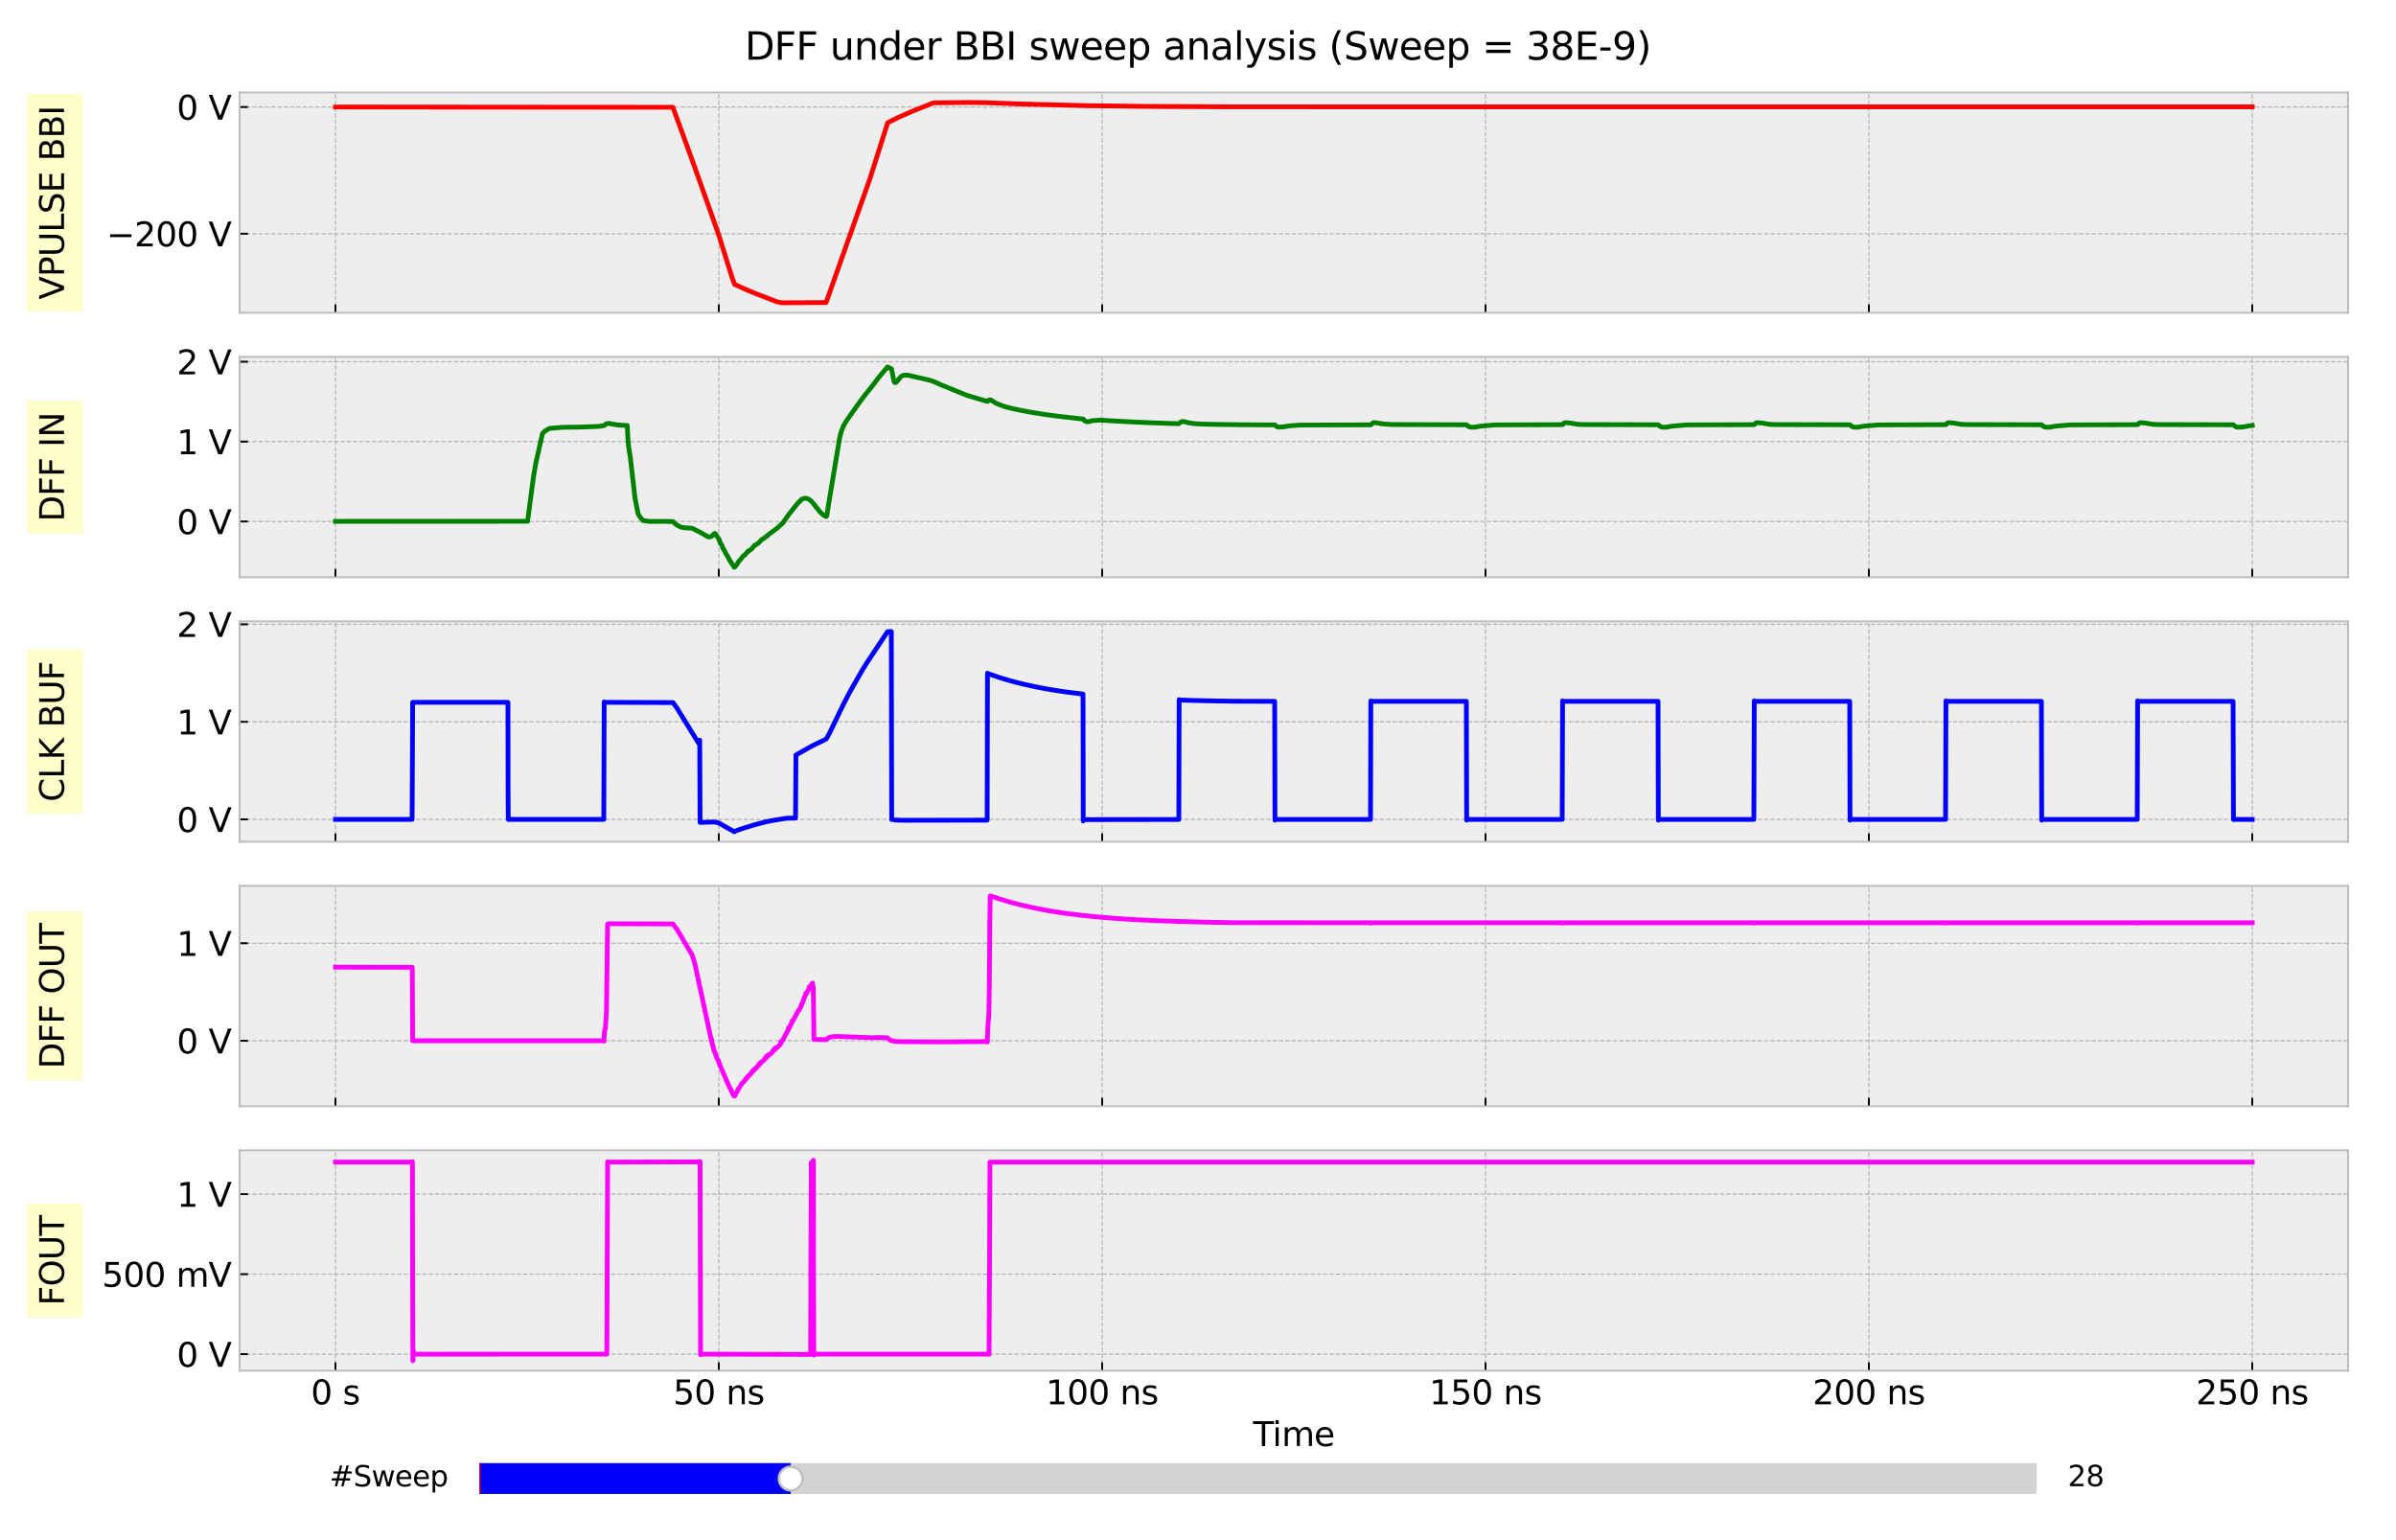 <?xml version="1.0" encoding="utf-8" standalone="no"?>
<!DOCTYPE svg PUBLIC "-//W3C//DTD SVG 1.1//EN"
  "http://www.w3.org/Graphics/SVG/1.1/DTD/svg11.dtd">
<svg xmlns:xlink="http://www.w3.org/1999/xlink" width="1008pt" height="648pt" viewBox="0 0 1008 648" xmlns="http://www.w3.org/2000/svg" version="1.1">
 <defs>
  <style type="text/css">*{stroke-linejoin: round; stroke-linecap: butt}</style>
 </defs>
 <g id="figure_1">
  <g id="patch_1">
   <path d="M 0 648 
L 1008 648 
L 1008 0 
L 0 0 
z
" style="fill: #ffffff"/>
  </g>
  <g id="axes_1">
   <g id="patch_2">
    <path d="M 100.8 131.611 
L 987.84 131.611 
L 987.84 38.88 
L 100.8 38.88 
z
" style="fill: #eeeeee"/>
   </g>
   <g id="matplotlib.axis_1">
    <g id="xtick_1">
     <g id="line2d_1">
      <path d="M 141.12 131.611 
L 141.12 38.88 
" clip-path="url(#p62c6dae72d)" style="fill: none; stroke-dasharray: 1.85,0.8; stroke-dashoffset: 0; stroke: #b2b2b2; stroke-width: 0.5"/>
     </g>
     <g id="line2d_2">
      <defs>
       <path id="mda399ed074" d="M 0 0 
L 0 -3.5 
" style="stroke: #000000; stroke-width: 0.8"/>
      </defs>
      <g>
       <use xlink:href="#mda399ed074" x="141.12" y="131.611" style="stroke: #000000; stroke-width: 0.8"/>
      </g>
     </g>
    </g>
    <g id="xtick_2">
     <g id="line2d_3">
      <path d="M 302.4 131.611 
L 302.4 38.88 
" clip-path="url(#p62c6dae72d)" style="fill: none; stroke-dasharray: 1.85,0.8; stroke-dashoffset: 0; stroke: #b2b2b2; stroke-width: 0.5"/>
     </g>
     <g id="line2d_4">
      <g>
       <use xlink:href="#mda399ed074" x="302.4" y="131.611" style="stroke: #000000; stroke-width: 0.8"/>
      </g>
     </g>
    </g>
    <g id="xtick_3">
     <g id="line2d_5">
      <path d="M 463.68 131.611 
L 463.68 38.88 
" clip-path="url(#p62c6dae72d)" style="fill: none; stroke-dasharray: 1.85,0.8; stroke-dashoffset: 0; stroke: #b2b2b2; stroke-width: 0.5"/>
     </g>
     <g id="line2d_6">
      <g>
       <use xlink:href="#mda399ed074" x="463.68" y="131.611" style="stroke: #000000; stroke-width: 0.8"/>
      </g>
     </g>
    </g>
    <g id="xtick_4">
     <g id="line2d_7">
      <path d="M 624.96 131.611 
L 624.96 38.88 
" clip-path="url(#p62c6dae72d)" style="fill: none; stroke-dasharray: 1.85,0.8; stroke-dashoffset: 0; stroke: #b2b2b2; stroke-width: 0.5"/>
     </g>
     <g id="line2d_8">
      <g>
       <use xlink:href="#mda399ed074" x="624.96" y="131.611" style="stroke: #000000; stroke-width: 0.8"/>
      </g>
     </g>
    </g>
    <g id="xtick_5">
     <g id="line2d_9">
      <path d="M 786.24 131.611 
L 786.24 38.88 
" clip-path="url(#p62c6dae72d)" style="fill: none; stroke-dasharray: 1.85,0.8; stroke-dashoffset: 0; stroke: #b2b2b2; stroke-width: 0.5"/>
     </g>
     <g id="line2d_10">
      <g>
       <use xlink:href="#mda399ed074" x="786.24" y="131.611" style="stroke: #000000; stroke-width: 0.8"/>
      </g>
     </g>
    </g>
    <g id="xtick_6">
     <g id="line2d_11">
      <path d="M 947.52 131.611 
L 947.52 38.88 
" clip-path="url(#p62c6dae72d)" style="fill: none; stroke-dasharray: 1.85,0.8; stroke-dashoffset: 0; stroke: #b2b2b2; stroke-width: 0.5"/>
     </g>
     <g id="line2d_12">
      <g>
       <use xlink:href="#mda399ed074" x="947.52" y="131.611" style="stroke: #000000; stroke-width: 0.8"/>
      </g>
     </g>
    </g>
   </g>
   <g id="matplotlib.axis_2">
    <g id="ytick_1">
     <g id="line2d_13">
      <path d="M 100.8 98.34 
L 987.84 98.34 
" clip-path="url(#p62c6dae72d)" style="fill: none; stroke-dasharray: 1.85,0.8; stroke-dashoffset: 0; stroke: #b2b2b2; stroke-width: 0.5"/>
     </g>
     <g id="line2d_14">
      <defs>
       <path id="mb51c2fedf9" d="M 0 0 
L 3.5 0 
" style="stroke: #000000; stroke-width: 0.8"/>
      </defs>
      <g>
       <use xlink:href="#mb51c2fedf9" x="100.8" y="98.34" style="stroke: #000000; stroke-width: 0.8"/>
      </g>
     </g>
     <g id="text_1">
      <!-- −200 V -->
      <g transform="translate(44.82 103.659) scale(0.14 -0.14)">
       <defs>
        <path id="DejaVuSans-2212" d="M 678 2272 
L 4684 2272 
L 4684 1741 
L 678 1741 
L 678 2272 
z
" transform="scale(0.016)"/>
        <path id="DejaVuSans-32" d="M 1228 531 
L 3431 531 
L 3431 0 
L 469 0 
L 469 531 
Q 828 903 1448 1529 
Q 2069 2156 2228 2338 
Q 2531 2678 2651 2914 
Q 2772 3150 2772 3378 
Q 2772 3750 2511 3984 
Q 2250 4219 1831 4219 
Q 1534 4219 1204 4116 
Q 875 4013 500 3803 
L 500 4441 
Q 881 4594 1212 4672 
Q 1544 4750 1819 4750 
Q 2544 4750 2975 4387 
Q 3406 4025 3406 3419 
Q 3406 3131 3298 2873 
Q 3191 2616 2906 2266 
Q 2828 2175 2409 1742 
Q 1991 1309 1228 531 
z
" transform="scale(0.016)"/>
        <path id="DejaVuSans-30" d="M 2034 4250 
Q 1547 4250 1301 3770 
Q 1056 3291 1056 2328 
Q 1056 1369 1301 889 
Q 1547 409 2034 409 
Q 2525 409 2770 889 
Q 3016 1369 3016 2328 
Q 3016 3291 2770 3770 
Q 2525 4250 2034 4250 
z
M 2034 4750 
Q 2819 4750 3233 4129 
Q 3647 3509 3647 2328 
Q 3647 1150 3233 529 
Q 2819 -91 2034 -91 
Q 1250 -91 836 529 
Q 422 1150 422 2328 
Q 422 3509 836 4129 
Q 1250 4750 2034 4750 
z
" transform="scale(0.016)"/>
        <path id="DejaVuSans-20" transform="scale(0.016)"/>
        <path id="DejaVuSans-56" d="M 1831 0 
L 50 4666 
L 709 4666 
L 2188 738 
L 3669 4666 
L 4325 4666 
L 2547 0 
L 1831 0 
z
" transform="scale(0.016)"/>
       </defs>
       <use xlink:href="#DejaVuSans-2212"/>
       <use xlink:href="#DejaVuSans-32" x="83.789"/>
       <use xlink:href="#DejaVuSans-30" x="147.412"/>
       <use xlink:href="#DejaVuSans-30" x="211.035"/>
       <use xlink:href="#DejaVuSans-20" x="274.658"/>
       <use xlink:href="#DejaVuSans-56" x="306.445"/>
      </g>
     </g>
    </g>
    <g id="ytick_2">
     <g id="line2d_15">
      <path d="M 100.8 45.027 
L 987.84 45.027 
" clip-path="url(#p62c6dae72d)" style="fill: none; stroke-dasharray: 1.85,0.8; stroke-dashoffset: 0; stroke: #b2b2b2; stroke-width: 0.5"/>
     </g>
     <g id="line2d_16">
      <g>
       <use xlink:href="#mb51c2fedf9" x="100.8" y="45.027" style="stroke: #000000; stroke-width: 0.8"/>
      </g>
     </g>
     <g id="text_2">
      <!-- 0 V -->
      <g transform="translate(74.366 50.346) scale(0.14 -0.14)">
       <use xlink:href="#DejaVuSans-30"/>
       <use xlink:href="#DejaVuSans-20" x="63.623"/>
       <use xlink:href="#DejaVuSans-56" x="95.41"/>
      </g>
     </g>
    </g>
    <g id="text_3">
     <g id="patch_3">
      <path d="M 34.877 131.08 
L 34.877 39.411 
L 11.247 39.411 
L 11.247 131.08 
z
" style="fill: #ffff00; opacity: 0.2; stroke: #eeeeee; stroke-width: 0.5; stroke-linejoin: miter"/>
     </g>
     <!-- VPULSE BBI -->
     <g transform="translate(26.925 126.04) rotate(-90) scale(0.14 -0.14)">
      <defs>
       <path id="DejaVuSans-50" d="M 1259 4147 
L 1259 2394 
L 2053 2394 
Q 2494 2394 2734 2622 
Q 2975 2850 2975 3272 
Q 2975 3691 2734 3919 
Q 2494 4147 2053 4147 
L 1259 4147 
z
M 628 4666 
L 2053 4666 
Q 2838 4666 3239 4311 
Q 3641 3956 3641 3272 
Q 3641 2581 3239 2228 
Q 2838 1875 2053 1875 
L 1259 1875 
L 1259 0 
L 628 0 
L 628 4666 
z
" transform="scale(0.016)"/>
       <path id="DejaVuSans-55" d="M 556 4666 
L 1191 4666 
L 1191 1831 
Q 1191 1081 1462 751 
Q 1734 422 2344 422 
Q 2950 422 3222 751 
Q 3494 1081 3494 1831 
L 3494 4666 
L 4128 4666 
L 4128 1753 
Q 4128 841 3676 375 
Q 3225 -91 2344 -91 
Q 1459 -91 1007 375 
Q 556 841 556 1753 
L 556 4666 
z
" transform="scale(0.016)"/>
       <path id="DejaVuSans-4c" d="M 628 4666 
L 1259 4666 
L 1259 531 
L 3531 531 
L 3531 0 
L 628 0 
L 628 4666 
z
" transform="scale(0.016)"/>
       <path id="DejaVuSans-53" d="M 3425 4513 
L 3425 3897 
Q 3066 4069 2747 4153 
Q 2428 4238 2131 4238 
Q 1616 4238 1336 4038 
Q 1056 3838 1056 3469 
Q 1056 3159 1242 3001 
Q 1428 2844 1947 2747 
L 2328 2669 
Q 3034 2534 3370 2195 
Q 3706 1856 3706 1288 
Q 3706 609 3251 259 
Q 2797 -91 1919 -91 
Q 1588 -91 1214 -16 
Q 841 59 441 206 
L 441 856 
Q 825 641 1194 531 
Q 1563 422 1919 422 
Q 2459 422 2753 634 
Q 3047 847 3047 1241 
Q 3047 1584 2836 1778 
Q 2625 1972 2144 2069 
L 1759 2144 
Q 1053 2284 737 2584 
Q 422 2884 422 3419 
Q 422 4038 858 4394 
Q 1294 4750 2059 4750 
Q 2388 4750 2728 4690 
Q 3069 4631 3425 4513 
z
" transform="scale(0.016)"/>
       <path id="DejaVuSans-45" d="M 628 4666 
L 3578 4666 
L 3578 4134 
L 1259 4134 
L 1259 2753 
L 3481 2753 
L 3481 2222 
L 1259 2222 
L 1259 531 
L 3634 531 
L 3634 0 
L 628 0 
L 628 4666 
z
" transform="scale(0.016)"/>
       <path id="DejaVuSans-42" d="M 1259 2228 
L 1259 519 
L 2272 519 
Q 2781 519 3026 730 
Q 3272 941 3272 1375 
Q 3272 1813 3026 2020 
Q 2781 2228 2272 2228 
L 1259 2228 
z
M 1259 4147 
L 1259 2741 
L 2194 2741 
Q 2656 2741 2882 2914 
Q 3109 3088 3109 3444 
Q 3109 3797 2882 3972 
Q 2656 4147 2194 4147 
L 1259 4147 
z
M 628 4666 
L 2241 4666 
Q 2963 4666 3353 4366 
Q 3744 4066 3744 3513 
Q 3744 3084 3544 2831 
Q 3344 2578 2956 2516 
Q 3422 2416 3680 2098 
Q 3938 1781 3938 1306 
Q 3938 681 3513 340 
Q 3088 0 2303 0 
L 628 0 
L 628 4666 
z
" transform="scale(0.016)"/>
       <path id="DejaVuSans-49" d="M 628 4666 
L 1259 4666 
L 1259 0 
L 628 0 
L 628 4666 
z
" transform="scale(0.016)"/>
      </defs>
      <use xlink:href="#DejaVuSans-56"/>
      <use xlink:href="#DejaVuSans-50" x="68.408"/>
      <use xlink:href="#DejaVuSans-55" x="128.711"/>
      <use xlink:href="#DejaVuSans-4c" x="201.904"/>
      <use xlink:href="#DejaVuSans-53" x="257.617"/>
      <use xlink:href="#DejaVuSans-45" x="321.094"/>
      <use xlink:href="#DejaVuSans-20" x="384.277"/>
      <use xlink:href="#DejaVuSans-42" x="416.064"/>
      <use xlink:href="#DejaVuSans-42" x="484.668"/>
      <use xlink:href="#DejaVuSans-49" x="553.271"/>
     </g>
    </g>
   </g>
   <g id="line2d_17">
    <path d="M 141.12 45.027 
L 283.079 45.136 
L 283.562 46.426 
L 291.788 69.007 
L 299.207 89.864 
L 300.819 94.441 
L 302.626 99.673 
L 306.109 110.808 
L 307.722 115.952 
L 308.98 119.586 
L 309.432 119.807 
L 310.496 120.297 
L 310.98 120.527 
L 312.045 121.017 
L 312.625 121.273 
L 313.496 121.657 
L 314.077 121.913 
L 314.915 122.27 
L 316.496 122.936 
L 317.141 123.203 
L 318.238 123.629 
L 318.98 123.923 
L 320.076 124.349 
L 320.979 124.677 
L 321.657 124.944 
L 322.463 125.255 
L 323.818 125.805 
L 326.463 126.791 
L 327.076 127.023 
L 329.011 127.396 
L 347.494 127.289 
L 347.72 126.802 
L 366.009 75.088 
L 369.751 63.292 
L 373.46 51.618 
L 378.073 49.341 
L 383.427 46.985 
L 392.136 43.484 
L 393.007 43.269 
L 407.297 43.108 
L 414.103 43.185 
L 429.456 43.746 
L 457.229 44.461 
L 482.872 44.774 
L 518.483 44.946 
L 566.512 44.954 
L 947.52 44.954 
L 947.52 44.954 
" clip-path="url(#p62c6dae72d)" style="fill: none; stroke: #ff0000; stroke-width: 2; stroke-linecap: square"/>
   </g>
   <g id="patch_4">
    <path d="M 100.8 131.611 
L 100.8 38.88 
" style="fill: none; stroke: #bcbcbc; stroke-width: 0.8; stroke-linejoin: miter; stroke-linecap: square"/>
   </g>
   <g id="patch_5">
    <path d="M 987.84 131.611 
L 987.84 38.88 
" style="fill: none; stroke: #bcbcbc; stroke-width: 0.8; stroke-linejoin: miter; stroke-linecap: square"/>
   </g>
   <g id="patch_6">
    <path d="M 100.8 131.611 
L 987.84 131.611 
" style="fill: none; stroke: #bcbcbc; stroke-width: 0.8; stroke-linejoin: miter; stroke-linecap: square"/>
   </g>
   <g id="patch_7">
    <path d="M 100.8 38.88 
L 987.84 38.88 
" style="fill: none; stroke: #bcbcbc; stroke-width: 0.8; stroke-linejoin: miter; stroke-linecap: square"/>
   </g>
  </g>
  <g id="axes_2">
   <g id="patch_8">
    <path d="M 100.8 242.888 
L 987.84 242.888 
L 987.84 150.157 
L 100.8 150.157 
z
" style="fill: #eeeeee"/>
   </g>
   <g id="matplotlib.axis_3">
    <g id="xtick_7">
     <g id="line2d_18">
      <path d="M 141.12 242.888 
L 141.12 150.157 
" clip-path="url(#p3d8030d337)" style="fill: none; stroke-dasharray: 1.85,0.8; stroke-dashoffset: 0; stroke: #b2b2b2; stroke-width: 0.5"/>
     </g>
     <g id="line2d_19">
      <g>
       <use xlink:href="#mda399ed074" x="141.12" y="242.888" style="stroke: #000000; stroke-width: 0.8"/>
      </g>
     </g>
    </g>
    <g id="xtick_8">
     <g id="line2d_20">
      <path d="M 302.4 242.888 
L 302.4 150.157 
" clip-path="url(#p3d8030d337)" style="fill: none; stroke-dasharray: 1.85,0.8; stroke-dashoffset: 0; stroke: #b2b2b2; stroke-width: 0.5"/>
     </g>
     <g id="line2d_21">
      <g>
       <use xlink:href="#mda399ed074" x="302.4" y="242.888" style="stroke: #000000; stroke-width: 0.8"/>
      </g>
     </g>
    </g>
    <g id="xtick_9">
     <g id="line2d_22">
      <path d="M 463.68 242.888 
L 463.68 150.157 
" clip-path="url(#p3d8030d337)" style="fill: none; stroke-dasharray: 1.85,0.8; stroke-dashoffset: 0; stroke: #b2b2b2; stroke-width: 0.5"/>
     </g>
     <g id="line2d_23">
      <g>
       <use xlink:href="#mda399ed074" x="463.68" y="242.888" style="stroke: #000000; stroke-width: 0.8"/>
      </g>
     </g>
    </g>
    <g id="xtick_10">
     <g id="line2d_24">
      <path d="M 624.96 242.888 
L 624.96 150.157 
" clip-path="url(#p3d8030d337)" style="fill: none; stroke-dasharray: 1.85,0.8; stroke-dashoffset: 0; stroke: #b2b2b2; stroke-width: 0.5"/>
     </g>
     <g id="line2d_25">
      <g>
       <use xlink:href="#mda399ed074" x="624.96" y="242.888" style="stroke: #000000; stroke-width: 0.8"/>
      </g>
     </g>
    </g>
    <g id="xtick_11">
     <g id="line2d_26">
      <path d="M 786.24 242.888 
L 786.24 150.157 
" clip-path="url(#p3d8030d337)" style="fill: none; stroke-dasharray: 1.85,0.8; stroke-dashoffset: 0; stroke: #b2b2b2; stroke-width: 0.5"/>
     </g>
     <g id="line2d_27">
      <g>
       <use xlink:href="#mda399ed074" x="786.24" y="242.888" style="stroke: #000000; stroke-width: 0.8"/>
      </g>
     </g>
    </g>
    <g id="xtick_12">
     <g id="line2d_28">
      <path d="M 947.52 242.888 
L 947.52 150.157 
" clip-path="url(#p3d8030d337)" style="fill: none; stroke-dasharray: 1.85,0.8; stroke-dashoffset: 0; stroke: #b2b2b2; stroke-width: 0.5"/>
     </g>
     <g id="line2d_29">
      <g>
       <use xlink:href="#mda399ed074" x="947.52" y="242.888" style="stroke: #000000; stroke-width: 0.8"/>
      </g>
     </g>
    </g>
   </g>
   <g id="matplotlib.axis_4">
    <g id="ytick_3">
     <g id="line2d_30">
      <path d="M 100.8 219.41 
L 987.84 219.41 
" clip-path="url(#p3d8030d337)" style="fill: none; stroke-dasharray: 1.85,0.8; stroke-dashoffset: 0; stroke: #b2b2b2; stroke-width: 0.5"/>
     </g>
     <g id="line2d_31">
      <g>
       <use xlink:href="#mb51c2fedf9" x="100.8" y="219.41" style="stroke: #000000; stroke-width: 0.8"/>
      </g>
     </g>
     <g id="text_4">
      <!-- 0 V -->
      <g transform="translate(74.366 224.729) scale(0.14 -0.14)">
       <use xlink:href="#DejaVuSans-30"/>
       <use xlink:href="#DejaVuSans-20" x="63.623"/>
       <use xlink:href="#DejaVuSans-56" x="95.41"/>
      </g>
     </g>
    </g>
    <g id="ytick_4">
     <g id="line2d_32">
      <path d="M 100.8 185.804 
L 987.84 185.804 
" clip-path="url(#p3d8030d337)" style="fill: none; stroke-dasharray: 1.85,0.8; stroke-dashoffset: 0; stroke: #b2b2b2; stroke-width: 0.5"/>
     </g>
     <g id="line2d_33">
      <g>
       <use xlink:href="#mb51c2fedf9" x="100.8" y="185.804" style="stroke: #000000; stroke-width: 0.8"/>
      </g>
     </g>
     <g id="text_5">
      <!-- 1 V -->
      <g transform="translate(74.366 191.123) scale(0.14 -0.14)">
       <defs>
        <path id="DejaVuSans-31" d="M 794 531 
L 1825 531 
L 1825 4091 
L 703 3866 
L 703 4441 
L 1819 4666 
L 2450 4666 
L 2450 531 
L 3481 531 
L 3481 0 
L 794 0 
L 794 531 
z
" transform="scale(0.016)"/>
       </defs>
       <use xlink:href="#DejaVuSans-31"/>
       <use xlink:href="#DejaVuSans-20" x="63.623"/>
       <use xlink:href="#DejaVuSans-56" x="95.41"/>
      </g>
     </g>
    </g>
    <g id="ytick_5">
     <g id="line2d_34">
      <path d="M 100.8 152.198 
L 987.84 152.198 
" clip-path="url(#p3d8030d337)" style="fill: none; stroke-dasharray: 1.85,0.8; stroke-dashoffset: 0; stroke: #b2b2b2; stroke-width: 0.5"/>
     </g>
     <g id="line2d_35">
      <g>
       <use xlink:href="#mb51c2fedf9" x="100.8" y="152.198" style="stroke: #000000; stroke-width: 0.8"/>
      </g>
     </g>
     <g id="text_6">
      <!-- 2 V -->
      <g transform="translate(74.366 157.517) scale(0.14 -0.14)">
       <use xlink:href="#DejaVuSans-32"/>
       <use xlink:href="#DejaVuSans-20" x="63.623"/>
       <use xlink:href="#DejaVuSans-56" x="95.41"/>
      </g>
     </g>
    </g>
    <g id="text_7">
     <g id="patch_9">
      <path d="M 34.877 224.532 
L 34.877 168.514 
L 11.247 168.514 
L 11.247 224.532 
z
" style="fill: #ffff00; opacity: 0.2; stroke: #eeeeee; stroke-width: 0.5; stroke-linejoin: miter"/>
     </g>
     <!-- DFF IN -->
     <g transform="translate(26.925 219.492) rotate(-90) scale(0.14 -0.14)">
      <defs>
       <path id="DejaVuSans-44" d="M 1259 4147 
L 1259 519 
L 2022 519 
Q 2988 519 3436 956 
Q 3884 1394 3884 2338 
Q 3884 3275 3436 3711 
Q 2988 4147 2022 4147 
L 1259 4147 
z
M 628 4666 
L 1925 4666 
Q 3281 4666 3915 4102 
Q 4550 3538 4550 2338 
Q 4550 1131 3912 565 
Q 3275 0 1925 0 
L 628 0 
L 628 4666 
z
" transform="scale(0.016)"/>
       <path id="DejaVuSans-46" d="M 628 4666 
L 3309 4666 
L 3309 4134 
L 1259 4134 
L 1259 2759 
L 3109 2759 
L 3109 2228 
L 1259 2228 
L 1259 0 
L 628 0 
L 628 4666 
z
" transform="scale(0.016)"/>
       <path id="DejaVuSans-4e" d="M 628 4666 
L 1478 4666 
L 3547 763 
L 3547 4666 
L 4159 4666 
L 4159 0 
L 3309 0 
L 1241 3903 
L 1241 0 
L 628 0 
L 628 4666 
z
" transform="scale(0.016)"/>
      </defs>
      <use xlink:href="#DejaVuSans-44"/>
      <use xlink:href="#DejaVuSans-46" x="77.002"/>
      <use xlink:href="#DejaVuSans-46" x="134.521"/>
      <use xlink:href="#DejaVuSans-20" x="192.041"/>
      <use xlink:href="#DejaVuSans-49" x="223.828"/>
      <use xlink:href="#DejaVuSans-4e" x="253.32"/>
     </g>
    </g>
   </g>
   <g id="line2d_36">
    <path d="M 141.12 219.361 
L 221.954 219.315 
L 224.437 200.59 
L 225.405 194.894 
L 228.243 182.369 
L 229.598 181.112 
L 231.179 180.249 
L 236.566 179.798 
L 243.662 179.688 
L 245.146 179.644 
L 248.403 179.533 
L 250.113 179.466 
L 252.177 179.355 
L 254.242 179.029 
L 254.758 178.498 
L 255.5 178.162 
L 256.371 178.182 
L 257.532 178.414 
L 259.983 178.814 
L 262.37 178.952 
L 263.886 179.002 
L 264.144 184.184 
L 264.435 187.71 
L 265.177 192.407 
L 267.144 209.552 
L 268.402 215.989 
L 269.08 217.302 
L 270.467 219.004 
L 273.273 219.383 
L 279.821 219.361 
L 283.143 219.452 
L 284.562 220.809 
L 286.466 221.776 
L 287.724 222.019 
L 289.627 222.143 
L 291.304 222.306 
L 292.078 222.698 
L 294.239 223.794 
L 296.046 224.782 
L 297.626 225.753 
L 298.433 225.931 
L 298.981 225.835 
L 299.561 225.483 
L 300.336 224.626 
L 300.658 224.41 
L 300.819 224.459 
L 301.078 224.771 
L 302.013 226.225 
L 302.368 226.688 
L 302.626 227.349 
L 303.11 228.573 
L 303.69 229.405 
L 304.11 230.588 
L 304.593 231.417 
L 304.916 231.813 
L 305.368 232.914 
L 305.787 233.57 
L 306.045 233.945 
L 306.464 234.661 
L 306.884 235.59 
L 307.303 236.181 
L 307.561 236.613 
L 307.819 236.991 
L 308.883 238.673 
L 309.142 238.57 
L 310.077 237.39 
L 310.561 236.488 
L 311.625 235.319 
L 312.593 234.027 
L 313.012 233.757 
L 314.27 232.469 
L 314.528 232.037 
L 314.561 232.069 
L 314.625 231.984 
L 314.915 231.745 
L 315.044 231.812 
L 315.077 231.776 
L 315.689 231.346 
L 316.367 230.788 
L 317.044 229.979 
L 317.335 229.506 
L 317.657 229.312 
L 317.818 229.355 
L 319.012 228.525 
L 320.012 227.525 
L 320.238 227.214 
L 320.367 227.131 
L 320.592 226.952 
L 320.754 226.885 
L 322.689 225.549 
L 323.302 224.897 
L 323.495 224.752 
L 326.786 222.358 
L 329.269 220.104 
L 331.463 217.004 
L 332.108 216.125 
L 335.495 211.865 
L 337.301 210.064 
L 338.172 209.699 
L 338.882 209.646 
L 339.43 209.723 
L 339.978 209.896 
L 340.946 210.548 
L 341.881 211.482 
L 343.365 213.347 
L 345.042 215.433 
L 346.107 216.456 
L 347.268 217.221 
L 347.623 217.3 
L 347.849 216.97 
L 348.623 211.949 
L 353.3 183.892 
L 354.01 181.307 
L 354.816 179.284 
L 355.687 177.718 
L 356.493 176.515 
L 361.558 169.324 
L 363.751 166.407 
L 365.59 164.101 
L 366.525 162.969 
L 370.138 158.26 
L 373.363 154.389 
L 373.524 154.426 
L 375.073 155.253 
L 376.105 160.489 
L 376.46 160.959 
L 376.75 160.993 
L 377.073 160.791 
L 377.524 160.277 
L 378.976 158.486 
L 379.524 158.119 
L 380.266 157.857 
L 380.814 157.793 
L 382.201 157.901 
L 386.008 158.805 
L 387.104 159.033 
L 391.104 159.974 
L 392.039 160.247 
L 393.394 160.784 
L 395.265 161.635 
L 396.168 162.031 
L 406.458 166.202 
L 407.264 166.48 
L 415.457 168.927 
L 415.941 168.336 
L 416.328 168.208 
L 416.877 168.319 
L 418.199 169.129 
L 419.231 169.75 
L 422.747 171.101 
L 423.457 171.283 
L 424.295 171.518 
L 425.199 171.72 
L 426.715 172.086 
L 427.295 172.19 
L 428.521 172.459 
L 429.585 172.681 
L 433.811 173.454 
L 434.488 173.565 
L 436.198 173.854 
L 438.262 174.173 
L 440.778 174.543 
L 441.423 174.633 
L 442.23 174.741 
L 443.681 174.936 
L 444.584 175.047 
L 445.842 175.198 
L 446.681 175.305 
L 447.197 175.352 
L 455.777 176.337 
L 456.197 176.935 
L 456.584 177.218 
L 456.971 177.365 
L 457.809 177.436 
L 458.616 177.248 
L 459.325 177.002 
L 462.712 176.761 
L 464.777 176.871 
L 465.551 176.925 
L 467.389 177.036 
L 469.905 177.187 
L 470.647 177.221 
L 472.454 177.332 
L 474.454 177.433 
L 475.195 177.46 
L 476.034 177.523 
L 477.84 177.601 
L 480.421 177.705 
L 480.872 177.735 
L 483.582 177.846 
L 485.324 177.917 
L 488.388 178.027 
L 489.872 178.071 
L 490.614 178.105 
L 492.098 178.148 
L 495.678 178.259 
L 496.065 178.199 
L 496.936 177.443 
L 497.452 177.339 
L 498.065 177.375 
L 499.936 177.849 
L 501.678 178.142 
L 502.29 178.222 
L 503.839 178.333 
L 505.806 178.427 
L 510.29 178.538 
L 511.677 178.572 
L 520.451 178.683 
L 521.709 178.703 
L 536.417 178.794 
L 536.998 179.395 
L 537.385 179.577 
L 538.127 179.698 
L 539.998 179.587 
L 541.61 179.308 
L 542.998 179.13 
L 546.771 178.847 
L 576.641 178.753 
L 577.737 177.863 
L 578.189 177.779 
L 580.382 178.115 
L 581.35 178.306 
L 585.414 178.619 
L 616.993 178.72 
L 617.928 179.546 
L 618.864 179.725 
L 620.154 179.755 
L 622.928 179.288 
L 628.863 178.78 
L 657.345 178.673 
L 657.861 178.111 
L 658.409 177.839 
L 660.345 177.947 
L 663.603 178.515 
L 665.764 178.629 
L 697.633 178.72 
L 698.568 179.546 
L 699.504 179.725 
L 700.794 179.755 
L 703.568 179.288 
L 709.503 178.78 
L 737.985 178.673 
L 738.501 178.111 
L 739.049 177.839 
L 740.985 177.947 
L 744.243 178.515 
L 746.404 178.629 
L 778.273 178.72 
L 779.208 179.546 
L 780.144 179.725 
L 781.434 179.755 
L 784.208 179.288 
L 790.111 178.784 
L 818.625 178.673 
L 819.141 178.111 
L 819.689 177.839 
L 821.625 177.947 
L 824.883 178.515 
L 827.044 178.629 
L 858.913 178.72 
L 859.848 179.546 
L 860.784 179.725 
L 862.074 179.755 
L 864.848 179.288 
L 870.783 178.78 
L 899.265 178.673 
L 899.781 178.111 
L 900.329 177.839 
L 902.265 177.947 
L 905.523 178.515 
L 907.684 178.629 
L 939.553 178.72 
L 940.617 179.577 
L 941.553 179.762 
L 943.488 179.651 
L 946.456 179.143 
L 947.52 178.978 
L 947.52 178.978 
" clip-path="url(#p3d8030d337)" style="fill: none; stroke: #008000; stroke-width: 2; stroke-linecap: square"/>
   </g>
   <g id="patch_10">
    <path d="M 100.8 242.888 
L 100.8 150.157 
" style="fill: none; stroke: #bcbcbc; stroke-width: 0.8; stroke-linejoin: miter; stroke-linecap: square"/>
   </g>
   <g id="patch_11">
    <path d="M 987.84 242.888 
L 987.84 150.157 
" style="fill: none; stroke: #bcbcbc; stroke-width: 0.8; stroke-linejoin: miter; stroke-linecap: square"/>
   </g>
   <g id="patch_12">
    <path d="M 100.8 242.888 
L 987.84 242.888 
" style="fill: none; stroke: #bcbcbc; stroke-width: 0.8; stroke-linejoin: miter; stroke-linecap: square"/>
   </g>
   <g id="patch_13">
    <path d="M 100.8 150.157 
L 987.84 150.157 
" style="fill: none; stroke: #bcbcbc; stroke-width: 0.8; stroke-linejoin: miter; stroke-linecap: square"/>
   </g>
  </g>
  <g id="axes_3">
   <g id="patch_14">
    <path d="M 100.8 354.166 
L 987.84 354.166 
L 987.84 261.434 
L 100.8 261.434 
z
" style="fill: #eeeeee"/>
   </g>
   <g id="matplotlib.axis_5">
    <g id="xtick_13">
     <g id="line2d_37">
      <path d="M 141.12 354.166 
L 141.12 261.434 
" clip-path="url(#p1a3ca5a6a2)" style="fill: none; stroke-dasharray: 1.85,0.8; stroke-dashoffset: 0; stroke: #b2b2b2; stroke-width: 0.5"/>
     </g>
     <g id="line2d_38">
      <g>
       <use xlink:href="#mda399ed074" x="141.12" y="354.166" style="stroke: #000000; stroke-width: 0.8"/>
      </g>
     </g>
    </g>
    <g id="xtick_14">
     <g id="line2d_39">
      <path d="M 302.4 354.166 
L 302.4 261.434 
" clip-path="url(#p1a3ca5a6a2)" style="fill: none; stroke-dasharray: 1.85,0.8; stroke-dashoffset: 0; stroke: #b2b2b2; stroke-width: 0.5"/>
     </g>
     <g id="line2d_40">
      <g>
       <use xlink:href="#mda399ed074" x="302.4" y="354.166" style="stroke: #000000; stroke-width: 0.8"/>
      </g>
     </g>
    </g>
    <g id="xtick_15">
     <g id="line2d_41">
      <path d="M 463.68 354.166 
L 463.68 261.434 
" clip-path="url(#p1a3ca5a6a2)" style="fill: none; stroke-dasharray: 1.85,0.8; stroke-dashoffset: 0; stroke: #b2b2b2; stroke-width: 0.5"/>
     </g>
     <g id="line2d_42">
      <g>
       <use xlink:href="#mda399ed074" x="463.68" y="354.166" style="stroke: #000000; stroke-width: 0.8"/>
      </g>
     </g>
    </g>
    <g id="xtick_16">
     <g id="line2d_43">
      <path d="M 624.96 354.166 
L 624.96 261.434 
" clip-path="url(#p1a3ca5a6a2)" style="fill: none; stroke-dasharray: 1.85,0.8; stroke-dashoffset: 0; stroke: #b2b2b2; stroke-width: 0.5"/>
     </g>
     <g id="line2d_44">
      <g>
       <use xlink:href="#mda399ed074" x="624.96" y="354.166" style="stroke: #000000; stroke-width: 0.8"/>
      </g>
     </g>
    </g>
    <g id="xtick_17">
     <g id="line2d_45">
      <path d="M 786.24 354.166 
L 786.24 261.434 
" clip-path="url(#p1a3ca5a6a2)" style="fill: none; stroke-dasharray: 1.85,0.8; stroke-dashoffset: 0; stroke: #b2b2b2; stroke-width: 0.5"/>
     </g>
     <g id="line2d_46">
      <g>
       <use xlink:href="#mda399ed074" x="786.24" y="354.166" style="stroke: #000000; stroke-width: 0.8"/>
      </g>
     </g>
    </g>
    <g id="xtick_18">
     <g id="line2d_47">
      <path d="M 947.52 354.166 
L 947.52 261.434 
" clip-path="url(#p1a3ca5a6a2)" style="fill: none; stroke-dasharray: 1.85,0.8; stroke-dashoffset: 0; stroke: #b2b2b2; stroke-width: 0.5"/>
     </g>
     <g id="line2d_48">
      <g>
       <use xlink:href="#mda399ed074" x="947.52" y="354.166" style="stroke: #000000; stroke-width: 0.8"/>
      </g>
     </g>
    </g>
   </g>
   <g id="matplotlib.axis_6">
    <g id="ytick_6">
     <g id="line2d_49">
      <path d="M 100.8 344.751 
L 987.84 344.751 
" clip-path="url(#p1a3ca5a6a2)" style="fill: none; stroke-dasharray: 1.85,0.8; stroke-dashoffset: 0; stroke: #b2b2b2; stroke-width: 0.5"/>
     </g>
     <g id="line2d_50">
      <g>
       <use xlink:href="#mb51c2fedf9" x="100.8" y="344.751" style="stroke: #000000; stroke-width: 0.8"/>
      </g>
     </g>
     <g id="text_8">
      <!-- 0 V -->
      <g transform="translate(74.366 350.07) scale(0.14 -0.14)">
       <use xlink:href="#DejaVuSans-30"/>
       <use xlink:href="#DejaVuSans-20" x="63.623"/>
       <use xlink:href="#DejaVuSans-56" x="95.41"/>
      </g>
     </g>
    </g>
    <g id="ytick_7">
     <g id="line2d_51">
      <path d="M 100.8 303.706 
L 987.84 303.706 
" clip-path="url(#p1a3ca5a6a2)" style="fill: none; stroke-dasharray: 1.85,0.8; stroke-dashoffset: 0; stroke: #b2b2b2; stroke-width: 0.5"/>
     </g>
     <g id="line2d_52">
      <g>
       <use xlink:href="#mb51c2fedf9" x="100.8" y="303.706" style="stroke: #000000; stroke-width: 0.8"/>
      </g>
     </g>
     <g id="text_9">
      <!-- 1 V -->
      <g transform="translate(74.366 309.025) scale(0.14 -0.14)">
       <use xlink:href="#DejaVuSans-31"/>
       <use xlink:href="#DejaVuSans-20" x="63.623"/>
       <use xlink:href="#DejaVuSans-56" x="95.41"/>
      </g>
     </g>
    </g>
    <g id="ytick_8">
     <g id="line2d_53">
      <path d="M 100.8 262.661 
L 987.84 262.661 
" clip-path="url(#p1a3ca5a6a2)" style="fill: none; stroke-dasharray: 1.85,0.8; stroke-dashoffset: 0; stroke: #b2b2b2; stroke-width: 0.5"/>
     </g>
     <g id="line2d_54">
      <g>
       <use xlink:href="#mb51c2fedf9" x="100.8" y="262.661" style="stroke: #000000; stroke-width: 0.8"/>
      </g>
     </g>
     <g id="text_10">
      <!-- 2 V -->
      <g transform="translate(74.366 267.98) scale(0.14 -0.14)">
       <use xlink:href="#DejaVuSans-32"/>
       <use xlink:href="#DejaVuSans-20" x="63.623"/>
       <use xlink:href="#DejaVuSans-56" x="95.41"/>
      </g>
     </g>
    </g>
    <g id="text_11">
     <g id="patch_15">
      <path d="M 34.877 342.395 
L 34.877 273.205 
L 11.247 273.205 
L 11.247 342.395 
z
" style="fill: #ffff00; opacity: 0.2; stroke: #eeeeee; stroke-width: 0.5; stroke-linejoin: miter"/>
     </g>
     <!-- CLK BUF -->
     <g transform="translate(26.925 337.355) rotate(-90) scale(0.14 -0.14)">
      <defs>
       <path id="DejaVuSans-43" d="M 4122 4306 
L 4122 3641 
Q 3803 3938 3442 4084 
Q 3081 4231 2675 4231 
Q 1875 4231 1450 3742 
Q 1025 3253 1025 2328 
Q 1025 1406 1450 917 
Q 1875 428 2675 428 
Q 3081 428 3442 575 
Q 3803 722 4122 1019 
L 4122 359 
Q 3791 134 3420 21 
Q 3050 -91 2638 -91 
Q 1578 -91 968 557 
Q 359 1206 359 2328 
Q 359 3453 968 4101 
Q 1578 4750 2638 4750 
Q 3056 4750 3426 4639 
Q 3797 4528 4122 4306 
z
" transform="scale(0.016)"/>
       <path id="DejaVuSans-4b" d="M 628 4666 
L 1259 4666 
L 1259 2694 
L 3353 4666 
L 4166 4666 
L 1850 2491 
L 4331 0 
L 3500 0 
L 1259 2247 
L 1259 0 
L 628 0 
L 628 4666 
z
" transform="scale(0.016)"/>
      </defs>
      <use xlink:href="#DejaVuSans-43"/>
      <use xlink:href="#DejaVuSans-4c" x="69.824"/>
      <use xlink:href="#DejaVuSans-4b" x="125.537"/>
      <use xlink:href="#DejaVuSans-20" x="191.113"/>
      <use xlink:href="#DejaVuSans-42" x="222.9"/>
      <use xlink:href="#DejaVuSans-55" x="291.504"/>
      <use xlink:href="#DejaVuSans-46" x="364.697"/>
     </g>
    </g>
   </g>
   <g id="line2d_55">
    <path d="M 141.12 344.75 
L 173.376 344.75 
L 173.602 295.497 
L 213.696 295.497 
L 213.761 334.785 
L 213.825 344.732 
L 213.89 344.673 
L 213.954 344.837 
L 214.019 344.755 
L 215.438 344.746 
L 223.824 344.75 
L 254.016 344.75 
L 254.177 295.345 
L 254.242 295.608 
L 254.403 295.489 
L 254.855 295.497 
L 283.143 295.604 
L 284.788 297.874 
L 286.466 300.636 
L 293.368 311.842 
L 294.336 313.279 
L 294.368 311.393 
L 294.53 346.029 
L 294.626 346.022 
L 297.981 345.926 
L 299.916 345.867 
L 300.368 345.87 
L 301.529 345.994 
L 302.626 346.382 
L 305.593 348.069 
L 306.238 348.455 
L 308.916 349.93 
L 309.754 349.516 
L 312.141 348.664 
L 316.947 347.167 
L 317.528 347 
L 321.689 345.901 
L 322.108 345.818 
L 322.334 345.758 
L 325.399 345.143 
L 330.656 344.3 
L 333.204 344.196 
L 333.334 344.217 
L 334.527 344.208 
L 334.656 344.215 
L 334.688 343.091 
L 334.85 317.686 
L 335.527 317.282 
L 341.559 313.88 
L 346.623 311.426 
L 347.623 310.885 
L 349.074 308.274 
L 351.623 302.971 
L 354.687 296.605 
L 355.364 295.28 
L 357.622 290.929 
L 363.17 281.271 
L 364.17 279.687 
L 365.944 276.966 
L 373.395 265.769 
L 374.847 265.686 
L 374.976 265.723 
L 375.137 344.823 
L 375.234 344.74 
L 375.266 344.757 
L 376.492 344.988 
L 378.524 345.104 
L 381.524 345.125 
L 415.296 345.069 
L 415.425 283.217 
L 415.522 283.442 
L 415.586 283.385 
L 415.651 283.422 
L 416.393 283.685 
L 416.651 283.758 
L 417.522 284.087 
L 418.167 284.28 
L 420.65 285.117 
L 420.973 285.224 
L 422.392 285.651 
L 422.715 285.757 
L 423.683 286.02 
L 423.973 286.127 
L 424.941 286.389 
L 425.328 286.496 
L 426.295 286.759 
L 426.682 286.866 
L 427.553 287.087 
L 427.94 287.194 
L 428.714 287.375 
L 429.102 287.481 
L 429.876 287.662 
L 430.263 287.769 
L 430.908 287.908 
L 431.327 288.015 
L 431.972 288.154 
L 432.392 288.261 
L 433.037 288.401 
L 433.553 288.507 
L 434.198 288.647 
L 434.714 288.754 
L 435.359 288.893 
L 435.875 289 
L 436.52 289.139 
L 437.133 289.246 
L 437.778 289.386 
L 438.391 289.492 
L 438.94 289.591 
L 439.456 289.698 
L 440.004 289.796 
L 440.617 289.899 
L 440.972 289.96 
L 441.585 290.067 
L 442.133 290.166 
L 442.746 290.268 
L 443.101 290.33 
L 443.81 290.432 
L 444.165 290.494 
L 444.875 290.597 
L 445.23 290.658 
L 445.939 290.761 
L 446.294 290.822 
L 447.004 290.925 
L 447.358 290.986 
L 448.165 291.089 
L 448.52 291.151 
L 449.423 291.253 
L 449.778 291.315 
L 450.681 291.417 
L 451.036 291.479 
L 451.939 291.582 
L 452.197 291.602 
L 453.003 291.705 
L 453.358 291.762 
L 455.616 292.013 
L 455.648 297.644 
L 455.713 345.38 
L 455.777 344.811 
L 455.81 344.807 
L 455.842 344.918 
L 455.906 344.847 
L 456.422 344.843 
L 495.936 344.777 
L 496.065 294.377 
L 496.162 294.557 
L 497.065 294.553 
L 500.323 294.66 
L 500.581 294.676 
L 505.258 294.783 
L 505.516 294.799 
L 511.161 294.906 
L 511.419 294.923 
L 518.418 295.029 
L 518.676 295.046 
L 536.256 295.087 
L 536.385 345.064 
L 536.546 344.826 
L 536.804 344.734 
L 537.159 344.779 
L 537.482 344.761 
L 576.576 344.762 
L 576.705 294.919 
L 576.77 295.091 
L 576.834 295.12 
L 576.866 295.095 
L 577.06 295.087 
L 616.896 295.087 
L 617.025 345.064 
L 617.186 344.826 
L 617.444 344.734 
L 617.799 344.779 
L 618.122 344.761 
L 657.216 344.762 
L 657.377 294.873 
L 657.442 295.337 
L 657.539 294.919 
L 657.603 295.07 
L 658.087 295.087 
L 697.536 295.087 
L 697.665 345.064 
L 697.826 344.826 
L 698.084 344.734 
L 698.439 344.779 
L 698.762 344.761 
L 737.856 344.762 
L 738.017 294.873 
L 738.082 295.337 
L 738.179 294.914 
L 738.243 295.07 
L 738.727 295.087 
L 778.176 295.087 
L 778.305 345.064 
L 778.466 344.826 
L 778.724 344.734 
L 779.079 344.779 
L 779.402 344.761 
L 818.496 344.762 
L 818.657 294.873 
L 818.722 295.337 
L 818.819 294.914 
L 818.883 295.07 
L 819.367 295.087 
L 858.816 295.087 
L 858.945 345.064 
L 859.106 344.826 
L 859.364 344.734 
L 859.719 344.779 
L 860.042 344.761 
L 899.136 344.762 
L 899.297 294.873 
L 899.362 295.337 
L 899.459 294.914 
L 899.523 295.07 
L 900.007 295.087 
L 939.456 295.087 
L 939.488 302.487 
L 939.617 344.713 
L 939.65 344.832 
L 939.714 344.718 
L 939.811 344.735 
L 940.004 344.786 
L 940.23 344.76 
L 945.907 344.762 
L 947.52 344.762 
L 947.52 344.762 
" clip-path="url(#p1a3ca5a6a2)" style="fill: none; stroke: #0000ff; stroke-width: 2; stroke-linecap: square"/>
   </g>
   <g id="patch_16">
    <path d="M 100.8 354.166 
L 100.8 261.434 
" style="fill: none; stroke: #bcbcbc; stroke-width: 0.8; stroke-linejoin: miter; stroke-linecap: square"/>
   </g>
   <g id="patch_17">
    <path d="M 987.84 354.166 
L 987.84 261.434 
" style="fill: none; stroke: #bcbcbc; stroke-width: 0.8; stroke-linejoin: miter; stroke-linecap: square"/>
   </g>
   <g id="patch_18">
    <path d="M 100.8 354.166 
L 987.84 354.166 
" style="fill: none; stroke: #bcbcbc; stroke-width: 0.8; stroke-linejoin: miter; stroke-linecap: square"/>
   </g>
   <g id="patch_19">
    <path d="M 100.8 261.434 
L 987.84 261.434 
" style="fill: none; stroke: #bcbcbc; stroke-width: 0.8; stroke-linejoin: miter; stroke-linecap: square"/>
   </g>
  </g>
  <g id="axes_4">
   <g id="patch_20">
    <path d="M 100.8 465.443 
L 987.84 465.443 
L 987.84 372.712 
L 100.8 372.712 
z
" style="fill: #eeeeee"/>
   </g>
   <g id="matplotlib.axis_7">
    <g id="xtick_19">
     <g id="line2d_56">
      <path d="M 141.12 465.443 
L 141.12 372.712 
" clip-path="url(#p20e33282e2)" style="fill: none; stroke-dasharray: 1.85,0.8; stroke-dashoffset: 0; stroke: #b2b2b2; stroke-width: 0.5"/>
     </g>
     <g id="line2d_57">
      <g>
       <use xlink:href="#mda399ed074" x="141.12" y="465.443" style="stroke: #000000; stroke-width: 0.8"/>
      </g>
     </g>
    </g>
    <g id="xtick_20">
     <g id="line2d_58">
      <path d="M 302.4 465.443 
L 302.4 372.712 
" clip-path="url(#p20e33282e2)" style="fill: none; stroke-dasharray: 1.85,0.8; stroke-dashoffset: 0; stroke: #b2b2b2; stroke-width: 0.5"/>
     </g>
     <g id="line2d_59">
      <g>
       <use xlink:href="#mda399ed074" x="302.4" y="465.443" style="stroke: #000000; stroke-width: 0.8"/>
      </g>
     </g>
    </g>
    <g id="xtick_21">
     <g id="line2d_60">
      <path d="M 463.68 465.443 
L 463.68 372.712 
" clip-path="url(#p20e33282e2)" style="fill: none; stroke-dasharray: 1.85,0.8; stroke-dashoffset: 0; stroke: #b2b2b2; stroke-width: 0.5"/>
     </g>
     <g id="line2d_61">
      <g>
       <use xlink:href="#mda399ed074" x="463.68" y="465.443" style="stroke: #000000; stroke-width: 0.8"/>
      </g>
     </g>
    </g>
    <g id="xtick_22">
     <g id="line2d_62">
      <path d="M 624.96 465.443 
L 624.96 372.712 
" clip-path="url(#p20e33282e2)" style="fill: none; stroke-dasharray: 1.85,0.8; stroke-dashoffset: 0; stroke: #b2b2b2; stroke-width: 0.5"/>
     </g>
     <g id="line2d_63">
      <g>
       <use xlink:href="#mda399ed074" x="624.96" y="465.443" style="stroke: #000000; stroke-width: 0.8"/>
      </g>
     </g>
    </g>
    <g id="xtick_23">
     <g id="line2d_64">
      <path d="M 786.24 465.443 
L 786.24 372.712 
" clip-path="url(#p20e33282e2)" style="fill: none; stroke-dasharray: 1.85,0.8; stroke-dashoffset: 0; stroke: #b2b2b2; stroke-width: 0.5"/>
     </g>
     <g id="line2d_65">
      <g>
       <use xlink:href="#mda399ed074" x="786.24" y="465.443" style="stroke: #000000; stroke-width: 0.8"/>
      </g>
     </g>
    </g>
    <g id="xtick_24">
     <g id="line2d_66">
      <path d="M 947.52 465.443 
L 947.52 372.712 
" clip-path="url(#p20e33282e2)" style="fill: none; stroke-dasharray: 1.85,0.8; stroke-dashoffset: 0; stroke: #b2b2b2; stroke-width: 0.5"/>
     </g>
     <g id="line2d_67">
      <g>
       <use xlink:href="#mda399ed074" x="947.52" y="465.443" style="stroke: #000000; stroke-width: 0.8"/>
      </g>
     </g>
    </g>
   </g>
   <g id="matplotlib.axis_8">
    <g id="ytick_9">
     <g id="line2d_68">
      <path d="M 100.8 437.893 
L 987.84 437.893 
" clip-path="url(#p20e33282e2)" style="fill: none; stroke-dasharray: 1.85,0.8; stroke-dashoffset: 0; stroke: #b2b2b2; stroke-width: 0.5"/>
     </g>
     <g id="line2d_69">
      <g>
       <use xlink:href="#mb51c2fedf9" x="100.8" y="437.893" style="stroke: #000000; stroke-width: 0.8"/>
      </g>
     </g>
     <g id="text_12">
      <!-- 0 V -->
      <g transform="translate(74.366 443.212) scale(0.14 -0.14)">
       <use xlink:href="#DejaVuSans-30"/>
       <use xlink:href="#DejaVuSans-20" x="63.623"/>
       <use xlink:href="#DejaVuSans-56" x="95.41"/>
      </g>
     </g>
    </g>
    <g id="ytick_10">
     <g id="line2d_70">
      <path d="M 100.8 396.858 
L 987.84 396.858 
" clip-path="url(#p20e33282e2)" style="fill: none; stroke-dasharray: 1.85,0.8; stroke-dashoffset: 0; stroke: #b2b2b2; stroke-width: 0.5"/>
     </g>
     <g id="line2d_71">
      <g>
       <use xlink:href="#mb51c2fedf9" x="100.8" y="396.858" style="stroke: #000000; stroke-width: 0.8"/>
      </g>
     </g>
     <g id="text_13">
      <!-- 1 V -->
      <g transform="translate(74.366 402.177) scale(0.14 -0.14)">
       <use xlink:href="#DejaVuSans-31"/>
       <use xlink:href="#DejaVuSans-20" x="63.623"/>
       <use xlink:href="#DejaVuSans-56" x="95.41"/>
      </g>
     </g>
    </g>
    <g id="text_14">
     <g id="patch_21">
      <path d="M 34.877 454.693 
L 34.877 383.461 
L 11.247 383.461 
L 11.247 454.693 
z
" style="fill: #ffff00; opacity: 0.2; stroke: #eeeeee; stroke-width: 0.5; stroke-linejoin: miter"/>
     </g>
     <!-- DFF OUT -->
     <g transform="translate(26.925 449.653) rotate(-90) scale(0.14 -0.14)">
      <defs>
       <path id="DejaVuSans-4f" d="M 2522 4238 
Q 1834 4238 1429 3725 
Q 1025 3213 1025 2328 
Q 1025 1447 1429 934 
Q 1834 422 2522 422 
Q 3209 422 3611 934 
Q 4013 1447 4013 2328 
Q 4013 3213 3611 3725 
Q 3209 4238 2522 4238 
z
M 2522 4750 
Q 3503 4750 4090 4092 
Q 4678 3434 4678 2328 
Q 4678 1225 4090 567 
Q 3503 -91 2522 -91 
Q 1538 -91 948 565 
Q 359 1222 359 2328 
Q 359 3434 948 4092 
Q 1538 4750 2522 4750 
z
" transform="scale(0.016)"/>
       <path id="DejaVuSans-54" d="M -19 4666 
L 3928 4666 
L 3928 4134 
L 2272 4134 
L 2272 0 
L 1638 0 
L 1638 4134 
L -19 4134 
L -19 4666 
z
" transform="scale(0.016)"/>
      </defs>
      <use xlink:href="#DejaVuSans-44"/>
      <use xlink:href="#DejaVuSans-46" x="77.002"/>
      <use xlink:href="#DejaVuSans-46" x="134.521"/>
      <use xlink:href="#DejaVuSans-20" x="192.041"/>
      <use xlink:href="#DejaVuSans-4f" x="223.828"/>
      <use xlink:href="#DejaVuSans-55" x="302.539"/>
      <use xlink:href="#DejaVuSans-54" x="375.732"/>
     </g>
    </g>
   </g>
   <g id="line2d_72">
    <path d="M 141.12 406.931 
L 173.408 406.981 
L 173.441 408.68 
L 173.602 437.896 
L 174.118 437.891 
L 184.053 437.892 
L 254.048 437.894 
L 254.081 438.058 
L 254.113 437.787 
L 254.306 433.78 
L 254.597 432.977 
L 254.693 432.404 
L 255.145 425.215 
L 255.371 408.317 
L 255.597 389.049 
L 255.758 388.712 
L 255.984 388.647 
L 256.887 388.651 
L 283.143 388.753 
L 284.756 390.977 
L 286.466 393.796 
L 291.014 401.527 
L 291.594 403.006 
L 292.239 405.264 
L 292.594 406.632 
L 292.917 408.24 
L 293.304 410.079 
L 293.53 411.099 
L 294.046 413.475 
L 299.142 437.135 
L 299.174 436.697 
L 299.239 436.991 
L 299.336 437.439 
L 299.497 438.721 
L 299.82 439.833 
L 299.852 439.56 
L 299.916 439.863 
L 300.013 440.193 
L 300.174 441.33 
L 300.497 442.397 
L 300.594 442.595 
L 300.626 442.402 
L 300.69 442.558 
L 301.723 445.548 
L 301.948 445.763 
L 302.368 446.562 
L 302.4 446.642 
L 302.561 447.43 
L 306.174 455.878 
L 306.206 455.715 
L 306.271 455.875 
L 306.432 456.445 
L 307.045 457.693 
L 307.077 457.674 
L 307.174 457.834 
L 307.335 458.347 
L 307.367 458.285 
L 307.4 458.333 
L 308.303 460.321 
L 308.819 461.15 
L 308.98 461.185 
L 309.174 460.984 
L 309.883 459.641 
L 310.27 458.812 
L 310.303 458.942 
L 310.335 458.702 
L 310.367 458.792 
L 310.722 457.999 
L 310.754 458.076 
L 310.851 457.923 
L 311.109 457.53 
L 311.174 457.45 
L 311.399 456.969 
L 311.98 456.081 
L 312.754 455.145 
L 312.786 455.246 
L 312.948 455.092 
L 313.238 454.74 
L 313.335 454.582 
L 313.625 454.067 
L 313.657 454.193 
L 313.69 453.975 
L 314.012 453.6 
L 314.077 453.762 
L 314.206 453.316 
L 314.528 452.985 
L 314.561 453.097 
L 314.722 452.764 
L 314.819 452.659 
L 314.851 452.865 
L 314.915 452.568 
L 314.948 452.778 
L 315.173 452.398 
L 315.206 452.424 
L 315.238 452.354 
L 315.464 452.144 
L 315.722 451.966 
L 316.077 451.408 
L 316.335 450.993 
L 316.367 451.208 
L 316.431 450.912 
L 316.528 450.749 
L 316.56 451 
L 316.625 450.773 
L 316.689 450.733 
L 316.786 450.756 
L 316.818 450.358 
L 316.851 450.362 
L 316.883 450.664 
L 316.947 450.271 
L 316.98 450.555 
L 317.109 450.083 
L 317.625 449.624 
L 317.657 449.848 
L 317.754 449.749 
L 317.98 449.385 
L 318.012 449.407 
L 318.141 449.343 
L 318.496 449.019 
L 318.818 448.613 
L 318.98 448.171 
L 319.076 448.013 
L 319.109 448.298 
L 319.173 447.89 
L 319.238 447.835 
L 319.27 448.148 
L 319.334 447.803 
L 319.431 447.591 
L 319.463 447.878 
L 319.496 447.728 
L 319.528 447.451 
L 319.592 447.823 
L 319.625 447.515 
L 319.657 447.647 
L 319.689 447.548 
L 319.915 447.077 
L 319.947 447.075 
L 319.98 447.41 
L 320.012 446.975 
L 320.044 446.985 
L 320.076 447.105 
L 320.109 446.916 
L 320.141 446.91 
L 320.173 447.132 
L 320.205 446.826 
L 320.238 446.83 
L 320.27 446.986 
L 320.302 446.768 
L 320.334 446.763 
L 320.367 446.898 
L 320.431 446.695 
L 320.528 446.642 
L 320.56 446.825 
L 320.625 446.693 
L 321.173 446.261 
L 321.721 445.616 
L 321.883 445.164 
L 321.915 445.153 
L 322.076 444.896 
L 322.108 445.264 
L 322.173 444.777 
L 322.366 444.591 
L 322.399 444.989 
L 322.463 444.486 
L 322.495 444.894 
L 322.625 444.298 
L 322.657 444.314 
L 322.754 444.22 
L 322.786 444.526 
L 322.85 444.152 
L 322.979 444.274 
L 323.012 443.984 
L 323.108 444.091 
L 323.173 444.262 
L 323.302 443.792 
L 323.334 443.809 
L 323.399 443.771 
L 323.463 444.02 
L 323.624 443.701 
L 324.044 443.525 
L 324.85 442.763 
L 325.205 442.202 
L 325.334 441.746 
L 325.753 441.32 
L 325.786 441.8 
L 325.882 441.736 
L 326.011 441.068 
L 326.044 441.382 
L 326.108 440.999 
L 326.237 440.952 
L 326.269 441.335 
L 326.334 441.063 
L 326.366 441.08 
L 326.398 440.811 
L 326.463 441.096 
L 326.495 440.914 
L 326.527 440.958 
L 326.592 440.863 
L 326.753 440.784 
L 326.947 440.724 
L 328.205 439.435 
L 328.302 438.95 
L 328.398 439.006 
L 328.431 439.075 
L 328.463 439.043 
L 328.527 438.289 
L 328.56 438.309 
L 328.592 438.867 
L 328.656 438.74 
L 328.818 437.929 
L 328.85 438.068 
L 328.979 438.099 
L 329.108 437.92 
L 329.237 437.767 
L 330.269 435.883 
L 330.398 435.404 
L 330.43 435.578 
L 330.463 435.129 
L 330.559 435.278 
L 331.559 433.418 
L 331.656 432.494 
L 331.688 433.164 
L 331.785 432.976 
L 331.914 432.368 
L 331.946 432.633 
L 332.011 432.442 
L 332.366 431.771 
L 332.882 430.733 
L 332.914 430.765 
L 333.204 429.643 
L 333.237 430.087 
L 333.301 429.755 
L 333.366 429.877 
L 333.43 429.757 
L 335.785 425.387 
L 335.849 425.323 
L 335.978 425.056 
L 336.237 424.838 
L 336.978 423.489 
L 337.14 422.688 
L 337.172 422.595 
L 337.204 422.843 
L 337.269 422.555 
L 337.366 422.258 
L 337.398 422.382 
L 337.785 421.359 
L 338.688 419.003 
L 338.72 419.065 
L 338.849 418.682 
L 338.882 417.984 
L 338.978 418.1 
L 339.011 418.358 
L 339.075 418.233 
L 339.204 418.128 
L 340.43 415.858 
L 340.462 415.178 
L 340.559 415.24 
L 340.752 415.295 
L 340.946 414.99 
L 341.139 414.522 
L 341.527 414.073 
L 341.817 413.625 
L 341.849 413.695 
L 342.139 415.692 
L 342.236 421.27 
L 342.43 437.376 
L 342.494 437.193 
L 342.752 437.26 
L 343.752 437.347 
L 347.526 437.464 
L 347.816 437.177 
L 348.526 436.651 
L 349.332 436.332 
L 350.494 436.136 
L 352.365 436.087 
L 357.558 436.271 
L 366.944 436.605 
L 368.976 436.522 
L 373.299 436.641 
L 373.621 436.955 
L 374.299 437.5 
L 375.008 437.82 
L 375.041 437.774 
L 375.073 437.863 
L 375.524 437.981 
L 377.169 438.203 
L 380.266 438.277 
L 394.62 438.355 
L 399.007 438.35 
L 415.328 438.22 
L 415.361 438.44 
L 415.683 430.439 
L 415.877 428.954 
L 416.006 426.766 
L 416.167 418.049 
L 416.393 389.586 
L 416.586 376.964 
L 416.748 376.96 
L 419.393 377.862 
L 419.715 377.969 
L 421.457 378.519 
L 421.844 378.626 
L 423.36 379.093 
L 423.779 379.2 
L 425.07 379.582 
L 425.844 379.787 
L 426.779 380.037 
L 427.166 380.144 
L 428.037 380.366 
L 428.424 380.472 
L 429.198 380.653 
L 429.585 380.759 
L 430.36 380.94 
L 430.843 381.047 
L 431.618 381.227 
L 432.101 381.334 
L 432.876 381.515 
L 433.359 381.621 
L 434.004 381.761 
L 434.521 381.867 
L 435.166 382.007 
L 435.682 382.114 
L 436.327 382.253 
L 436.843 382.36 
L 437.391 382.458 
L 437.907 382.565 
L 438.456 382.664 
L 439.069 382.77 
L 439.617 382.869 
L 440.133 382.975 
L 440.681 383.074 
L 441.294 383.181 
L 441.843 383.279 
L 442.552 383.382 
L 442.907 383.443 
L 443.52 383.546 
L 443.875 383.607 
L 444.584 383.71 
L 444.939 383.771 
L 445.649 383.878 
L 446.1 383.936 
L 446.713 384.038 
L 447.068 384.1 
L 447.875 384.202 
L 448.229 384.264 
L 449.133 384.367 
L 449.487 384.428 
L 450.294 384.531 
L 450.552 384.551 
L 451.261 384.654 
L 451.519 384.674 
L 452.326 384.777 
L 452.681 384.838 
L 453.681 384.941 
L 454.035 385.003 
L 455.035 385.105 
L 455.293 385.126 
L 455.713 385.134 
L 455.745 385.249 
L 455.842 385.204 
L 456.971 385.31 
L 457.229 385.331 
L 458.132 385.433 
L 458.39 385.454 
L 459.39 385.557 
L 459.648 385.577 
L 460.648 385.68 
L 460.906 385.7 
L 462.003 385.803 
L 462.261 385.823 
L 463.357 385.926 
L 463.615 385.946 
L 464.809 386.049 
L 465.067 386.069 
L 466.357 386.172 
L 466.615 386.193 
L 467.906 386.295 
L 468.164 386.316 
L 469.647 386.418 
L 469.905 386.435 
L 471.776 386.562 
L 473.325 386.665 
L 473.647 386.685 
L 474.195 386.726 
L 475.937 386.829 
L 476.195 386.849 
L 478.163 386.952 
L 478.421 386.972 
L 480.485 387.075 
L 480.743 387.095 
L 483.098 387.198 
L 483.421 387.214 
L 485.808 387.321 
L 486.13 387.337 
L 488.904 387.444 
L 489.162 387.461 
L 492.291 387.567 
L 492.549 387.584 
L 495.968 387.686 
L 496.001 387.879 
L 496.065 387.67 
L 496.226 387.703 
L 500.323 387.813 
L 500.581 387.83 
L 505.258 387.937 
L 505.581 387.953 
L 511.161 388.06 
L 511.516 388.08 
L 518.418 388.183 
L 518.773 388.203 
L 576.608 388.236 
L 576.641 388.441 
L 576.705 388.22 
L 577.028 388.232 
L 657.248 388.236 
L 657.281 388.445 
L 657.345 388.236 
L 657.539 388.216 
L 658.603 388.24 
L 737.888 388.236 
L 737.921 388.445 
L 737.985 388.236 
L 738.179 388.216 
L 739.243 388.24 
L 818.528 388.236 
L 818.561 388.445 
L 818.625 388.236 
L 818.819 388.216 
L 819.883 388.24 
L 899.168 388.236 
L 899.201 388.445 
L 899.265 388.236 
L 899.459 388.216 
L 900.523 388.24 
L 947.52 388.24 
L 947.52 388.24 
" clip-path="url(#p20e33282e2)" style="fill: none; stroke: #ff00ff; stroke-width: 2; stroke-linecap: square"/>
   </g>
   <g id="patch_22">
    <path d="M 100.8 465.443 
L 100.8 372.712 
" style="fill: none; stroke: #bcbcbc; stroke-width: 0.8; stroke-linejoin: miter; stroke-linecap: square"/>
   </g>
   <g id="patch_23">
    <path d="M 987.84 465.443 
L 987.84 372.712 
" style="fill: none; stroke: #bcbcbc; stroke-width: 0.8; stroke-linejoin: miter; stroke-linecap: square"/>
   </g>
   <g id="patch_24">
    <path d="M 100.8 465.443 
L 987.84 465.443 
" style="fill: none; stroke: #bcbcbc; stroke-width: 0.8; stroke-linejoin: miter; stroke-linecap: square"/>
   </g>
   <g id="patch_25">
    <path d="M 100.8 372.712 
L 987.84 372.712 
" style="fill: none; stroke: #bcbcbc; stroke-width: 0.8; stroke-linejoin: miter; stroke-linecap: square"/>
   </g>
  </g>
  <g id="axes_5">
   <g id="patch_26">
    <path d="M 100.8 576.72 
L 987.84 576.72 
L 987.84 483.989 
L 100.8 483.989 
z
" style="fill: #eeeeee"/>
   </g>
   <g id="matplotlib.axis_9">
    <g id="xtick_25">
     <g id="line2d_73">
      <path d="M 141.12 576.72 
L 141.12 483.989 
" clip-path="url(#p9f59b0403c)" style="fill: none; stroke-dasharray: 1.85,0.8; stroke-dashoffset: 0; stroke: #b2b2b2; stroke-width: 0.5"/>
     </g>
     <g id="line2d_74">
      <g>
       <use xlink:href="#mda399ed074" x="141.12" y="576.72" style="stroke: #000000; stroke-width: 0.8"/>
      </g>
     </g>
     <g id="text_15">
      <!-- 0 s -->
      <g transform="translate(130.795 590.858) scale(0.14 -0.14)">
       <defs>
        <path id="DejaVuSans-73" d="M 2834 3397 
L 2834 2853 
Q 2591 2978 2328 3040 
Q 2066 3103 1784 3103 
Q 1356 3103 1142 2972 
Q 928 2841 928 2578 
Q 928 2378 1081 2264 
Q 1234 2150 1697 2047 
L 1894 2003 
Q 2506 1872 2764 1633 
Q 3022 1394 3022 966 
Q 3022 478 2636 193 
Q 2250 -91 1575 -91 
Q 1294 -91 989 -36 
Q 684 19 347 128 
L 347 722 
Q 666 556 975 473 
Q 1284 391 1588 391 
Q 1994 391 2212 530 
Q 2431 669 2431 922 
Q 2431 1156 2273 1281 
Q 2116 1406 1581 1522 
L 1381 1569 
Q 847 1681 609 1914 
Q 372 2147 372 2553 
Q 372 3047 722 3315 
Q 1072 3584 1716 3584 
Q 2034 3584 2315 3537 
Q 2597 3491 2834 3397 
z
" transform="scale(0.016)"/>
       </defs>
       <use xlink:href="#DejaVuSans-30"/>
       <use xlink:href="#DejaVuSans-20" x="63.623"/>
       <use xlink:href="#DejaVuSans-73" x="95.41"/>
      </g>
     </g>
    </g>
    <g id="xtick_26">
     <g id="line2d_75">
      <path d="M 302.4 576.72 
L 302.4 483.989 
" clip-path="url(#p9f59b0403c)" style="fill: none; stroke-dasharray: 1.85,0.8; stroke-dashoffset: 0; stroke: #b2b2b2; stroke-width: 0.5"/>
     </g>
     <g id="line2d_76">
      <g>
       <use xlink:href="#mda399ed074" x="302.4" y="576.72" style="stroke: #000000; stroke-width: 0.8"/>
      </g>
     </g>
     <g id="text_16">
      <!-- 50 ns -->
      <g transform="translate(283.185 590.858) scale(0.14 -0.14)">
       <defs>
        <path id="DejaVuSans-35" d="M 691 4666 
L 3169 4666 
L 3169 4134 
L 1269 4134 
L 1269 2991 
Q 1406 3038 1543 3061 
Q 1681 3084 1819 3084 
Q 2600 3084 3056 2656 
Q 3513 2228 3513 1497 
Q 3513 744 3044 326 
Q 2575 -91 1722 -91 
Q 1428 -91 1123 -41 
Q 819 9 494 109 
L 494 744 
Q 775 591 1075 516 
Q 1375 441 1709 441 
Q 2250 441 2565 725 
Q 2881 1009 2881 1497 
Q 2881 1984 2565 2268 
Q 2250 2553 1709 2553 
Q 1456 2553 1204 2497 
Q 953 2441 691 2322 
L 691 4666 
z
" transform="scale(0.016)"/>
        <path id="DejaVuSans-6e" d="M 3513 2113 
L 3513 0 
L 2938 0 
L 2938 2094 
Q 2938 2591 2744 2837 
Q 2550 3084 2163 3084 
Q 1697 3084 1428 2787 
Q 1159 2491 1159 1978 
L 1159 0 
L 581 0 
L 581 3500 
L 1159 3500 
L 1159 2956 
Q 1366 3272 1645 3428 
Q 1925 3584 2291 3584 
Q 2894 3584 3203 3211 
Q 3513 2838 3513 2113 
z
" transform="scale(0.016)"/>
       </defs>
       <use xlink:href="#DejaVuSans-35"/>
       <use xlink:href="#DejaVuSans-30" x="63.623"/>
       <use xlink:href="#DejaVuSans-20" x="127.246"/>
       <use xlink:href="#DejaVuSans-6e" x="159.033"/>
       <use xlink:href="#DejaVuSans-73" x="222.412"/>
      </g>
     </g>
    </g>
    <g id="xtick_27">
     <g id="line2d_77">
      <path d="M 463.68 576.72 
L 463.68 483.989 
" clip-path="url(#p9f59b0403c)" style="fill: none; stroke-dasharray: 1.85,0.8; stroke-dashoffset: 0; stroke: #b2b2b2; stroke-width: 0.5"/>
     </g>
     <g id="line2d_78">
      <g>
       <use xlink:href="#mda399ed074" x="463.68" y="576.72" style="stroke: #000000; stroke-width: 0.8"/>
      </g>
     </g>
     <g id="text_17">
      <!-- 100 ns -->
      <g transform="translate(440.011 590.858) scale(0.14 -0.14)">
       <use xlink:href="#DejaVuSans-31"/>
       <use xlink:href="#DejaVuSans-30" x="63.623"/>
       <use xlink:href="#DejaVuSans-30" x="127.246"/>
       <use xlink:href="#DejaVuSans-20" x="190.869"/>
       <use xlink:href="#DejaVuSans-6e" x="222.656"/>
       <use xlink:href="#DejaVuSans-73" x="286.035"/>
      </g>
     </g>
    </g>
    <g id="xtick_28">
     <g id="line2d_79">
      <path d="M 624.96 576.72 
L 624.96 483.989 
" clip-path="url(#p9f59b0403c)" style="fill: none; stroke-dasharray: 1.85,0.8; stroke-dashoffset: 0; stroke: #b2b2b2; stroke-width: 0.5"/>
     </g>
     <g id="line2d_80">
      <g>
       <use xlink:href="#mda399ed074" x="624.96" y="576.72" style="stroke: #000000; stroke-width: 0.8"/>
      </g>
     </g>
     <g id="text_18">
      <!-- 150 ns -->
      <g transform="translate(601.291 590.858) scale(0.14 -0.14)">
       <use xlink:href="#DejaVuSans-31"/>
       <use xlink:href="#DejaVuSans-35" x="63.623"/>
       <use xlink:href="#DejaVuSans-30" x="127.246"/>
       <use xlink:href="#DejaVuSans-20" x="190.869"/>
       <use xlink:href="#DejaVuSans-6e" x="222.656"/>
       <use xlink:href="#DejaVuSans-73" x="286.035"/>
      </g>
     </g>
    </g>
    <g id="xtick_29">
     <g id="line2d_81">
      <path d="M 786.24 576.72 
L 786.24 483.989 
" clip-path="url(#p9f59b0403c)" style="fill: none; stroke-dasharray: 1.85,0.8; stroke-dashoffset: 0; stroke: #b2b2b2; stroke-width: 0.5"/>
     </g>
     <g id="line2d_82">
      <g>
       <use xlink:href="#mda399ed074" x="786.24" y="576.72" style="stroke: #000000; stroke-width: 0.8"/>
      </g>
     </g>
     <g id="text_19">
      <!-- 200 ns -->
      <g transform="translate(762.571 590.858) scale(0.14 -0.14)">
       <use xlink:href="#DejaVuSans-32"/>
       <use xlink:href="#DejaVuSans-30" x="63.623"/>
       <use xlink:href="#DejaVuSans-30" x="127.246"/>
       <use xlink:href="#DejaVuSans-20" x="190.869"/>
       <use xlink:href="#DejaVuSans-6e" x="222.656"/>
       <use xlink:href="#DejaVuSans-73" x="286.035"/>
      </g>
     </g>
    </g>
    <g id="xtick_30">
     <g id="line2d_83">
      <path d="M 947.52 576.72 
L 947.52 483.989 
" clip-path="url(#p9f59b0403c)" style="fill: none; stroke-dasharray: 1.85,0.8; stroke-dashoffset: 0; stroke: #b2b2b2; stroke-width: 0.5"/>
     </g>
     <g id="line2d_84">
      <g>
       <use xlink:href="#mda399ed074" x="947.52" y="576.72" style="stroke: #000000; stroke-width: 0.8"/>
      </g>
     </g>
     <g id="text_20">
      <!-- 250 ns -->
      <g transform="translate(923.851 590.858) scale(0.14 -0.14)">
       <use xlink:href="#DejaVuSans-32"/>
       <use xlink:href="#DejaVuSans-35" x="63.623"/>
       <use xlink:href="#DejaVuSans-30" x="127.246"/>
       <use xlink:href="#DejaVuSans-20" x="190.869"/>
       <use xlink:href="#DejaVuSans-6e" x="222.656"/>
       <use xlink:href="#DejaVuSans-73" x="286.035"/>
      </g>
     </g>
    </g>
    <g id="text_21">
     <!-- Time -->
     <g transform="translate(527.193 608.407) scale(0.14 -0.14)">
      <defs>
       <path id="DejaVuSans-69" d="M 603 3500 
L 1178 3500 
L 1178 0 
L 603 0 
L 603 3500 
z
M 603 4863 
L 1178 4863 
L 1178 4134 
L 603 4134 
L 603 4863 
z
" transform="scale(0.016)"/>
       <path id="DejaVuSans-6d" d="M 3328 2828 
Q 3544 3216 3844 3400 
Q 4144 3584 4550 3584 
Q 5097 3584 5394 3201 
Q 5691 2819 5691 2113 
L 5691 0 
L 5113 0 
L 5113 2094 
Q 5113 2597 4934 2840 
Q 4756 3084 4391 3084 
Q 3944 3084 3684 2787 
Q 3425 2491 3425 1978 
L 3425 0 
L 2847 0 
L 2847 2094 
Q 2847 2600 2669 2842 
Q 2491 3084 2119 3084 
Q 1678 3084 1418 2786 
Q 1159 2488 1159 1978 
L 1159 0 
L 581 0 
L 581 3500 
L 1159 3500 
L 1159 2956 
Q 1356 3278 1631 3431 
Q 1906 3584 2284 3584 
Q 2666 3584 2933 3390 
Q 3200 3197 3328 2828 
z
" transform="scale(0.016)"/>
       <path id="DejaVuSans-65" d="M 3597 1894 
L 3597 1613 
L 953 1613 
Q 991 1019 1311 708 
Q 1631 397 2203 397 
Q 2534 397 2845 478 
Q 3156 559 3463 722 
L 3463 178 
Q 3153 47 2828 -22 
Q 2503 -91 2169 -91 
Q 1331 -91 842 396 
Q 353 884 353 1716 
Q 353 2575 817 3079 
Q 1281 3584 2069 3584 
Q 2775 3584 3186 3129 
Q 3597 2675 3597 1894 
z
M 3022 2063 
Q 3016 2534 2758 2815 
Q 2500 3097 2075 3097 
Q 1594 3097 1305 2825 
Q 1016 2553 972 2059 
L 3022 2063 
z
" transform="scale(0.016)"/>
      </defs>
      <use xlink:href="#DejaVuSans-54"/>
      <use xlink:href="#DejaVuSans-69" x="57.959"/>
      <use xlink:href="#DejaVuSans-6d" x="85.742"/>
      <use xlink:href="#DejaVuSans-65" x="183.154"/>
     </g>
    </g>
   </g>
   <g id="matplotlib.axis_10">
    <g id="ytick_11">
     <g id="line2d_85">
      <path d="M 100.8 569.756 
L 987.84 569.756 
" clip-path="url(#p9f59b0403c)" style="fill: none; stroke-dasharray: 1.85,0.8; stroke-dashoffset: 0; stroke: #b2b2b2; stroke-width: 0.5"/>
     </g>
     <g id="line2d_86">
      <g>
       <use xlink:href="#mb51c2fedf9" x="100.8" y="569.756" style="stroke: #000000; stroke-width: 0.8"/>
      </g>
     </g>
     <g id="text_22">
      <!-- 0 V -->
      <g transform="translate(74.366 575.075) scale(0.14 -0.14)">
       <use xlink:href="#DejaVuSans-30"/>
       <use xlink:href="#DejaVuSans-20" x="63.623"/>
       <use xlink:href="#DejaVuSans-56" x="95.41"/>
      </g>
     </g>
    </g>
    <g id="ytick_12">
     <g id="line2d_87">
      <path d="M 100.8 536.09 
L 987.84 536.09 
" clip-path="url(#p9f59b0403c)" style="fill: none; stroke-dasharray: 1.85,0.8; stroke-dashoffset: 0; stroke: #b2b2b2; stroke-width: 0.5"/>
     </g>
     <g id="line2d_88">
      <g>
       <use xlink:href="#mb51c2fedf9" x="100.8" y="536.09" style="stroke: #000000; stroke-width: 0.8"/>
      </g>
     </g>
     <g id="text_23">
      <!-- 500 mV -->
      <g transform="translate(42.914 541.409) scale(0.14 -0.14)">
       <use xlink:href="#DejaVuSans-35"/>
       <use xlink:href="#DejaVuSans-30" x="63.623"/>
       <use xlink:href="#DejaVuSans-30" x="127.246"/>
       <use xlink:href="#DejaVuSans-20" x="190.869"/>
       <use xlink:href="#DejaVuSans-6d" x="222.656"/>
       <use xlink:href="#DejaVuSans-56" x="320.068"/>
      </g>
     </g>
    </g>
    <g id="ytick_13">
     <g id="line2d_89">
      <path d="M 100.8 502.425 
L 987.84 502.425 
" clip-path="url(#p9f59b0403c)" style="fill: none; stroke-dasharray: 1.85,0.8; stroke-dashoffset: 0; stroke: #b2b2b2; stroke-width: 0.5"/>
     </g>
     <g id="line2d_90">
      <g>
       <use xlink:href="#mb51c2fedf9" x="100.8" y="502.425" style="stroke: #000000; stroke-width: 0.8"/>
      </g>
     </g>
     <g id="text_24">
      <!-- 1 V -->
      <g transform="translate(74.366 507.743) scale(0.14 -0.14)">
       <use xlink:href="#DejaVuSans-31"/>
       <use xlink:href="#DejaVuSans-20" x="63.623"/>
       <use xlink:href="#DejaVuSans-56" x="95.41"/>
      </g>
     </g>
    </g>
    <g id="text_25">
     <g id="patch_27">
      <path d="M 34.877 554.329 
L 34.877 506.379 
L 11.247 506.379 
L 11.247 554.329 
z
" style="fill: #ffff00; opacity: 0.2; stroke: #eeeeee; stroke-width: 0.5; stroke-linejoin: miter"/>
     </g>
     <!-- FOUT -->
     <g transform="translate(26.925 549.289) rotate(-90) scale(0.14 -0.14)">
      <use xlink:href="#DejaVuSans-46"/>
      <use xlink:href="#DejaVuSans-4f" x="57.52"/>
      <use xlink:href="#DejaVuSans-55" x="136.23"/>
      <use xlink:href="#DejaVuSans-54" x="209.424"/>
     </g>
    </g>
   </g>
   <g id="line2d_91">
    <path d="M 141.12 488.958 
L 173.473 488.965 
L 173.505 488.77 
L 173.57 526.965 
L 173.699 572.505 
L 173.731 572.37 
L 173.828 567.86 
L 173.892 569.373 
L 174.053 570.074 
L 174.118 569.956 
L 174.408 569.504 
L 174.44 569.553 
L 174.666 569.741 
L 176.182 569.751 
L 180.15 569.772 
L 193.73 569.762 
L 213.019 569.755 
L 255.306 569.754 
L 255.629 488.85 
L 255.855 488.992 
L 256.209 488.951 
L 294.465 488.844 
L 294.497 488.689 
L 294.53 489.376 
L 294.594 520.947 
L 294.723 570.015 
L 294.755 569.787 
L 294.917 569.756 
L 300.142 569.755 
L 341.01 569.85 
L 341.043 568.951 
L 341.139 528.147 
L 341.301 489.201 
L 341.462 488.965 
L 342.01 488.958 
L 342.172 488.911 
L 342.204 488.204 
L 342.268 537.134 
L 342.365 570.14 
L 342.397 569.716 
L 342.43 569.523 
L 342.462 569.816 
L 342.494 569.764 
L 342.881 569.755 
L 416.102 569.755 
L 416.167 557.271 
L 416.489 488.992 
L 416.748 488.958 
L 947.52 488.958 
L 947.52 488.958 
" clip-path="url(#p9f59b0403c)" style="fill: none; stroke: #ff00ff; stroke-width: 2; stroke-linecap: square"/>
   </g>
   <g id="patch_28">
    <path d="M 100.8 576.72 
L 100.8 483.989 
" style="fill: none; stroke: #bcbcbc; stroke-width: 0.8; stroke-linejoin: miter; stroke-linecap: square"/>
   </g>
   <g id="patch_29">
    <path d="M 987.84 576.72 
L 987.84 483.989 
" style="fill: none; stroke: #bcbcbc; stroke-width: 0.8; stroke-linejoin: miter; stroke-linecap: square"/>
   </g>
   <g id="patch_30">
    <path d="M 100.8 576.72 
L 987.84 576.72 
" style="fill: none; stroke: #bcbcbc; stroke-width: 0.8; stroke-linejoin: miter; stroke-linecap: square"/>
   </g>
   <g id="patch_31">
    <path d="M 100.8 483.989 
L 987.84 483.989 
" style="fill: none; stroke: #bcbcbc; stroke-width: 0.8; stroke-linejoin: miter; stroke-linecap: square"/>
   </g>
  </g>
  <g id="axes_6">
   <g id="patch_32">
    <path d="M 201.6 628.56 
L 856.8 628.56 
L 856.8 615.6 
L 201.6 615.6 
z
" clip-path="url(#pc8922be6ed)" style="fill: #d3d3d3"/>
   </g>
   <g id="patch_33">
    <path d="M 201.6 628.56 
L 332.64 628.56 
L 332.64 615.6 
L 201.6 615.6 
z
" clip-path="url(#pc8922be6ed)" style="fill: #0000ff"/>
   </g>
   <g id="line2d_92">
    <path d="M 201.6 635.04 
L 201.6 609.12 
" clip-path="url(#p01e7351392)" style="fill: none; stroke: #ff0000; stroke-linecap: square"/>
   </g>
   <g id="line2d_93">
    <defs>
     <path id="m49892291c3" d="M 0 5 
C 1.326 5 2.598 4.473 3.536 3.536 
C 4.473 2.598 5 1.326 5 0 
C 5 -1.326 4.473 -2.598 3.536 -3.536 
C 2.598 -4.473 1.326 -5 0 -5 
C -1.326 -5 -2.598 -4.473 -3.536 -3.536 
C -4.473 -2.598 -5 -1.326 -5 0 
C -5 1.326 -4.473 2.598 -3.536 3.536 
C -2.598 4.473 -1.326 5 0 5 
z
" style="stroke: #bfbfbf"/>
    </defs>
    <g>
     <use xlink:href="#m49892291c3" x="332.64" y="622.08" style="fill: #ffffff; stroke: #bfbfbf"/>
    </g>
   </g>
   <g id="text_26">
    <!-- #Sweep -->
    <g transform="translate(138.623 625.391) scale(0.12 -0.12)">
     <defs>
      <path id="DejaVuSans-23" d="M 3272 2816 
L 2363 2816 
L 2100 1772 
L 3016 1772 
L 3272 2816 
z
M 2803 4594 
L 2478 3297 
L 3391 3297 
L 3719 4594 
L 4219 4594 
L 3897 3297 
L 4872 3297 
L 4872 2816 
L 3775 2816 
L 3519 1772 
L 4513 1772 
L 4513 1294 
L 3397 1294 
L 3072 0 
L 2572 0 
L 2894 1294 
L 1978 1294 
L 1656 0 
L 1153 0 
L 1478 1294 
L 494 1294 
L 494 1772 
L 1594 1772 
L 1856 2816 
L 850 2816 
L 850 3297 
L 1978 3297 
L 2297 4594 
L 2803 4594 
z
" transform="scale(0.016)"/>
      <path id="DejaVuSans-77" d="M 269 3500 
L 844 3500 
L 1563 769 
L 2278 3500 
L 2956 3500 
L 3675 769 
L 4391 3500 
L 4966 3500 
L 4050 0 
L 3372 0 
L 2619 2869 
L 1863 0 
L 1184 0 
L 269 3500 
z
" transform="scale(0.016)"/>
      <path id="DejaVuSans-70" d="M 1159 525 
L 1159 -1331 
L 581 -1331 
L 581 3500 
L 1159 3500 
L 1159 2969 
Q 1341 3281 1617 3432 
Q 1894 3584 2278 3584 
Q 2916 3584 3314 3078 
Q 3713 2572 3713 1747 
Q 3713 922 3314 415 
Q 2916 -91 2278 -91 
Q 1894 -91 1617 61 
Q 1341 213 1159 525 
z
M 3116 1747 
Q 3116 2381 2855 2742 
Q 2594 3103 2138 3103 
Q 1681 3103 1420 2742 
Q 1159 2381 1159 1747 
Q 1159 1113 1420 752 
Q 1681 391 2138 391 
Q 2594 391 2855 752 
Q 3116 1113 3116 1747 
z
" transform="scale(0.016)"/>
     </defs>
     <use xlink:href="#DejaVuSans-23"/>
     <use xlink:href="#DejaVuSans-53" x="83.789"/>
     <use xlink:href="#DejaVuSans-77" x="147.266"/>
     <use xlink:href="#DejaVuSans-65" x="229.053"/>
     <use xlink:href="#DejaVuSans-65" x="290.576"/>
     <use xlink:href="#DejaVuSans-70" x="352.1"/>
    </g>
   </g>
   <g id="text_27">
    <!-- $\mathdefault{28}$ -->
    <g transform="translate(869.904 625.391) scale(0.12 -0.12)">
     <defs>
      <path id="DejaVuSans-38" d="M 2034 2216 
Q 1584 2216 1326 1975 
Q 1069 1734 1069 1313 
Q 1069 891 1326 650 
Q 1584 409 2034 409 
Q 2484 409 2743 651 
Q 3003 894 3003 1313 
Q 3003 1734 2745 1975 
Q 2488 2216 2034 2216 
z
M 1403 2484 
Q 997 2584 770 2862 
Q 544 3141 544 3541 
Q 544 4100 942 4425 
Q 1341 4750 2034 4750 
Q 2731 4750 3128 4425 
Q 3525 4100 3525 3541 
Q 3525 3141 3298 2862 
Q 3072 2584 2669 2484 
Q 3125 2378 3379 2068 
Q 3634 1759 3634 1313 
Q 3634 634 3220 271 
Q 2806 -91 2034 -91 
Q 1263 -91 848 271 
Q 434 634 434 1313 
Q 434 1759 690 2068 
Q 947 2378 1403 2484 
z
M 1172 3481 
Q 1172 3119 1398 2916 
Q 1625 2713 2034 2713 
Q 2441 2713 2670 2916 
Q 2900 3119 2900 3481 
Q 2900 3844 2670 4047 
Q 2441 4250 2034 4250 
Q 1625 4250 1398 4047 
Q 1172 3844 1172 3481 
z
" transform="scale(0.016)"/>
     </defs>
     <use xlink:href="#DejaVuSans-32" transform="translate(0 0.781)"/>
     <use xlink:href="#DejaVuSans-38" transform="translate(63.623 0.781)"/>
    </g>
   </g>
  </g>
  <g id="text_28">
   <!-- DFF under BBI sweep analysis (Sweep = 38E-9) -->
   <g transform="translate(313.346 25.117) scale(0.16 -0.16)">
    <defs>
     <path id="DejaVuSans-75" d="M 544 1381 
L 544 3500 
L 1119 3500 
L 1119 1403 
Q 1119 906 1312 657 
Q 1506 409 1894 409 
Q 2359 409 2629 706 
Q 2900 1003 2900 1516 
L 2900 3500 
L 3475 3500 
L 3475 0 
L 2900 0 
L 2900 538 
Q 2691 219 2414 64 
Q 2138 -91 1772 -91 
Q 1169 -91 856 284 
Q 544 659 544 1381 
z
M 1991 3584 
L 1991 3584 
z
" transform="scale(0.016)"/>
     <path id="DejaVuSans-64" d="M 2906 2969 
L 2906 4863 
L 3481 4863 
L 3481 0 
L 2906 0 
L 2906 525 
Q 2725 213 2448 61 
Q 2172 -91 1784 -91 
Q 1150 -91 751 415 
Q 353 922 353 1747 
Q 353 2572 751 3078 
Q 1150 3584 1784 3584 
Q 2172 3584 2448 3432 
Q 2725 3281 2906 2969 
z
M 947 1747 
Q 947 1113 1208 752 
Q 1469 391 1925 391 
Q 2381 391 2643 752 
Q 2906 1113 2906 1747 
Q 2906 2381 2643 2742 
Q 2381 3103 1925 3103 
Q 1469 3103 1208 2742 
Q 947 2381 947 1747 
z
" transform="scale(0.016)"/>
     <path id="DejaVuSans-72" d="M 2631 2963 
Q 2534 3019 2420 3045 
Q 2306 3072 2169 3072 
Q 1681 3072 1420 2755 
Q 1159 2438 1159 1844 
L 1159 0 
L 581 0 
L 581 3500 
L 1159 3500 
L 1159 2956 
Q 1341 3275 1631 3429 
Q 1922 3584 2338 3584 
Q 2397 3584 2469 3576 
Q 2541 3569 2628 3553 
L 2631 2963 
z
" transform="scale(0.016)"/>
     <path id="DejaVuSans-61" d="M 2194 1759 
Q 1497 1759 1228 1600 
Q 959 1441 959 1056 
Q 959 750 1161 570 
Q 1363 391 1709 391 
Q 2188 391 2477 730 
Q 2766 1069 2766 1631 
L 2766 1759 
L 2194 1759 
z
M 3341 1997 
L 3341 0 
L 2766 0 
L 2766 531 
Q 2569 213 2275 61 
Q 1981 -91 1556 -91 
Q 1019 -91 701 211 
Q 384 513 384 1019 
Q 384 1609 779 1909 
Q 1175 2209 1959 2209 
L 2766 2209 
L 2766 2266 
Q 2766 2663 2505 2880 
Q 2244 3097 1772 3097 
Q 1472 3097 1187 3025 
Q 903 2953 641 2809 
L 641 3341 
Q 956 3463 1253 3523 
Q 1550 3584 1831 3584 
Q 2591 3584 2966 3190 
Q 3341 2797 3341 1997 
z
" transform="scale(0.016)"/>
     <path id="DejaVuSans-6c" d="M 603 4863 
L 1178 4863 
L 1178 0 
L 603 0 
L 603 4863 
z
" transform="scale(0.016)"/>
     <path id="DejaVuSans-79" d="M 2059 -325 
Q 1816 -950 1584 -1140 
Q 1353 -1331 966 -1331 
L 506 -1331 
L 506 -850 
L 844 -850 
Q 1081 -850 1212 -737 
Q 1344 -625 1503 -206 
L 1606 56 
L 191 3500 
L 800 3500 
L 1894 763 
L 2988 3500 
L 3597 3500 
L 2059 -325 
z
" transform="scale(0.016)"/>
     <path id="DejaVuSans-28" d="M 1984 4856 
Q 1566 4138 1362 3434 
Q 1159 2731 1159 2009 
Q 1159 1288 1364 580 
Q 1569 -128 1984 -844 
L 1484 -844 
Q 1016 -109 783 600 
Q 550 1309 550 2009 
Q 550 2706 781 3412 
Q 1013 4119 1484 4856 
L 1984 4856 
z
" transform="scale(0.016)"/>
     <path id="DejaVuSans-3d" d="M 678 2906 
L 4684 2906 
L 4684 2381 
L 678 2381 
L 678 2906 
z
M 678 1631 
L 4684 1631 
L 4684 1100 
L 678 1100 
L 678 1631 
z
" transform="scale(0.016)"/>
     <path id="DejaVuSans-33" d="M 2597 2516 
Q 3050 2419 3304 2112 
Q 3559 1806 3559 1356 
Q 3559 666 3084 287 
Q 2609 -91 1734 -91 
Q 1441 -91 1130 -33 
Q 819 25 488 141 
L 488 750 
Q 750 597 1062 519 
Q 1375 441 1716 441 
Q 2309 441 2620 675 
Q 2931 909 2931 1356 
Q 2931 1769 2642 2001 
Q 2353 2234 1838 2234 
L 1294 2234 
L 1294 2753 
L 1863 2753 
Q 2328 2753 2575 2939 
Q 2822 3125 2822 3475 
Q 2822 3834 2567 4026 
Q 2313 4219 1838 4219 
Q 1578 4219 1281 4162 
Q 984 4106 628 3988 
L 628 4550 
Q 988 4650 1302 4700 
Q 1616 4750 1894 4750 
Q 2613 4750 3031 4423 
Q 3450 4097 3450 3541 
Q 3450 3153 3228 2886 
Q 3006 2619 2597 2516 
z
" transform="scale(0.016)"/>
     <path id="DejaVuSans-2d" d="M 313 2009 
L 1997 2009 
L 1997 1497 
L 313 1497 
L 313 2009 
z
" transform="scale(0.016)"/>
     <path id="DejaVuSans-39" d="M 703 97 
L 703 672 
Q 941 559 1184 500 
Q 1428 441 1663 441 
Q 2288 441 2617 861 
Q 2947 1281 2994 2138 
Q 2813 1869 2534 1725 
Q 2256 1581 1919 1581 
Q 1219 1581 811 2004 
Q 403 2428 403 3163 
Q 403 3881 828 4315 
Q 1253 4750 1959 4750 
Q 2769 4750 3195 4129 
Q 3622 3509 3622 2328 
Q 3622 1225 3098 567 
Q 2575 -91 1691 -91 
Q 1453 -91 1209 -44 
Q 966 3 703 97 
z
M 1959 2075 
Q 2384 2075 2632 2365 
Q 2881 2656 2881 3163 
Q 2881 3666 2632 3958 
Q 2384 4250 1959 4250 
Q 1534 4250 1286 3958 
Q 1038 3666 1038 3163 
Q 1038 2656 1286 2365 
Q 1534 2075 1959 2075 
z
" transform="scale(0.016)"/>
     <path id="DejaVuSans-29" d="M 513 4856 
L 1013 4856 
Q 1481 4119 1714 3412 
Q 1947 2706 1947 2009 
Q 1947 1309 1714 600 
Q 1481 -109 1013 -844 
L 513 -844 
Q 928 -128 1133 580 
Q 1338 1288 1338 2009 
Q 1338 2731 1133 3434 
Q 928 4138 513 4856 
z
" transform="scale(0.016)"/>
    </defs>
    <use xlink:href="#DejaVuSans-44"/>
    <use xlink:href="#DejaVuSans-46" x="77.002"/>
    <use xlink:href="#DejaVuSans-46" x="134.521"/>
    <use xlink:href="#DejaVuSans-20" x="192.041"/>
    <use xlink:href="#DejaVuSans-75" x="223.828"/>
    <use xlink:href="#DejaVuSans-6e" x="287.207"/>
    <use xlink:href="#DejaVuSans-64" x="350.586"/>
    <use xlink:href="#DejaVuSans-65" x="414.062"/>
    <use xlink:href="#DejaVuSans-72" x="475.586"/>
    <use xlink:href="#DejaVuSans-20" x="516.699"/>
    <use xlink:href="#DejaVuSans-42" x="548.486"/>
    <use xlink:href="#DejaVuSans-42" x="617.09"/>
    <use xlink:href="#DejaVuSans-49" x="685.693"/>
    <use xlink:href="#DejaVuSans-20" x="715.186"/>
    <use xlink:href="#DejaVuSans-73" x="746.973"/>
    <use xlink:href="#DejaVuSans-77" x="799.072"/>
    <use xlink:href="#DejaVuSans-65" x="880.859"/>
    <use xlink:href="#DejaVuSans-65" x="942.383"/>
    <use xlink:href="#DejaVuSans-70" x="1003.906"/>
    <use xlink:href="#DejaVuSans-20" x="1067.383"/>
    <use xlink:href="#DejaVuSans-61" x="1099.17"/>
    <use xlink:href="#DejaVuSans-6e" x="1160.449"/>
    <use xlink:href="#DejaVuSans-61" x="1223.828"/>
    <use xlink:href="#DejaVuSans-6c" x="1285.107"/>
    <use xlink:href="#DejaVuSans-79" x="1312.891"/>
    <use xlink:href="#DejaVuSans-73" x="1372.07"/>
    <use xlink:href="#DejaVuSans-69" x="1424.17"/>
    <use xlink:href="#DejaVuSans-73" x="1451.953"/>
    <use xlink:href="#DejaVuSans-20" x="1504.053"/>
    <use xlink:href="#DejaVuSans-28" x="1535.84"/>
    <use xlink:href="#DejaVuSans-53" x="1574.854"/>
    <use xlink:href="#DejaVuSans-77" x="1638.33"/>
    <use xlink:href="#DejaVuSans-65" x="1720.117"/>
    <use xlink:href="#DejaVuSans-65" x="1781.641"/>
    <use xlink:href="#DejaVuSans-70" x="1843.164"/>
    <use xlink:href="#DejaVuSans-20" x="1906.641"/>
    <use xlink:href="#DejaVuSans-3d" x="1938.428"/>
    <use xlink:href="#DejaVuSans-20" x="2022.217"/>
    <use xlink:href="#DejaVuSans-33" x="2054.004"/>
    <use xlink:href="#DejaVuSans-38" x="2117.627"/>
    <use xlink:href="#DejaVuSans-45" x="2181.25"/>
    <use xlink:href="#DejaVuSans-2d" x="2244.434"/>
    <use xlink:href="#DejaVuSans-39" x="2280.518"/>
    <use xlink:href="#DejaVuSans-29" x="2344.141"/>
   </g>
  </g>
 </g>
 <defs>
  <clipPath id="p62c6dae72d">
   <rect x="100.8" y="38.88" width="887.04" height="92.731"/>
  </clipPath>
  <clipPath id="p3d8030d337">
   <rect x="100.8" y="150.157" width="887.04" height="92.731"/>
  </clipPath>
  <clipPath id="p1a3ca5a6a2">
   <rect x="100.8" y="261.434" width="887.04" height="92.731"/>
  </clipPath>
  <clipPath id="p20e33282e2">
   <rect x="100.8" y="372.712" width="887.04" height="92.731"/>
  </clipPath>
  <clipPath id="p9f59b0403c">
   <rect x="100.8" y="483.989" width="887.04" height="92.731"/>
  </clipPath>
  <clipPath id="pc8922be6ed">
   <rect x="201.6" y="609.12" width="655.2" height="25.92"/>
  </clipPath>
  <clipPath id="p01e7351392">
   <path d="M 201.6 628.56 
L 856.8 628.56 
L 856.8 615.6 
L 201.6 615.6 
z
"/>
  </clipPath>
 </defs>
</svg>
